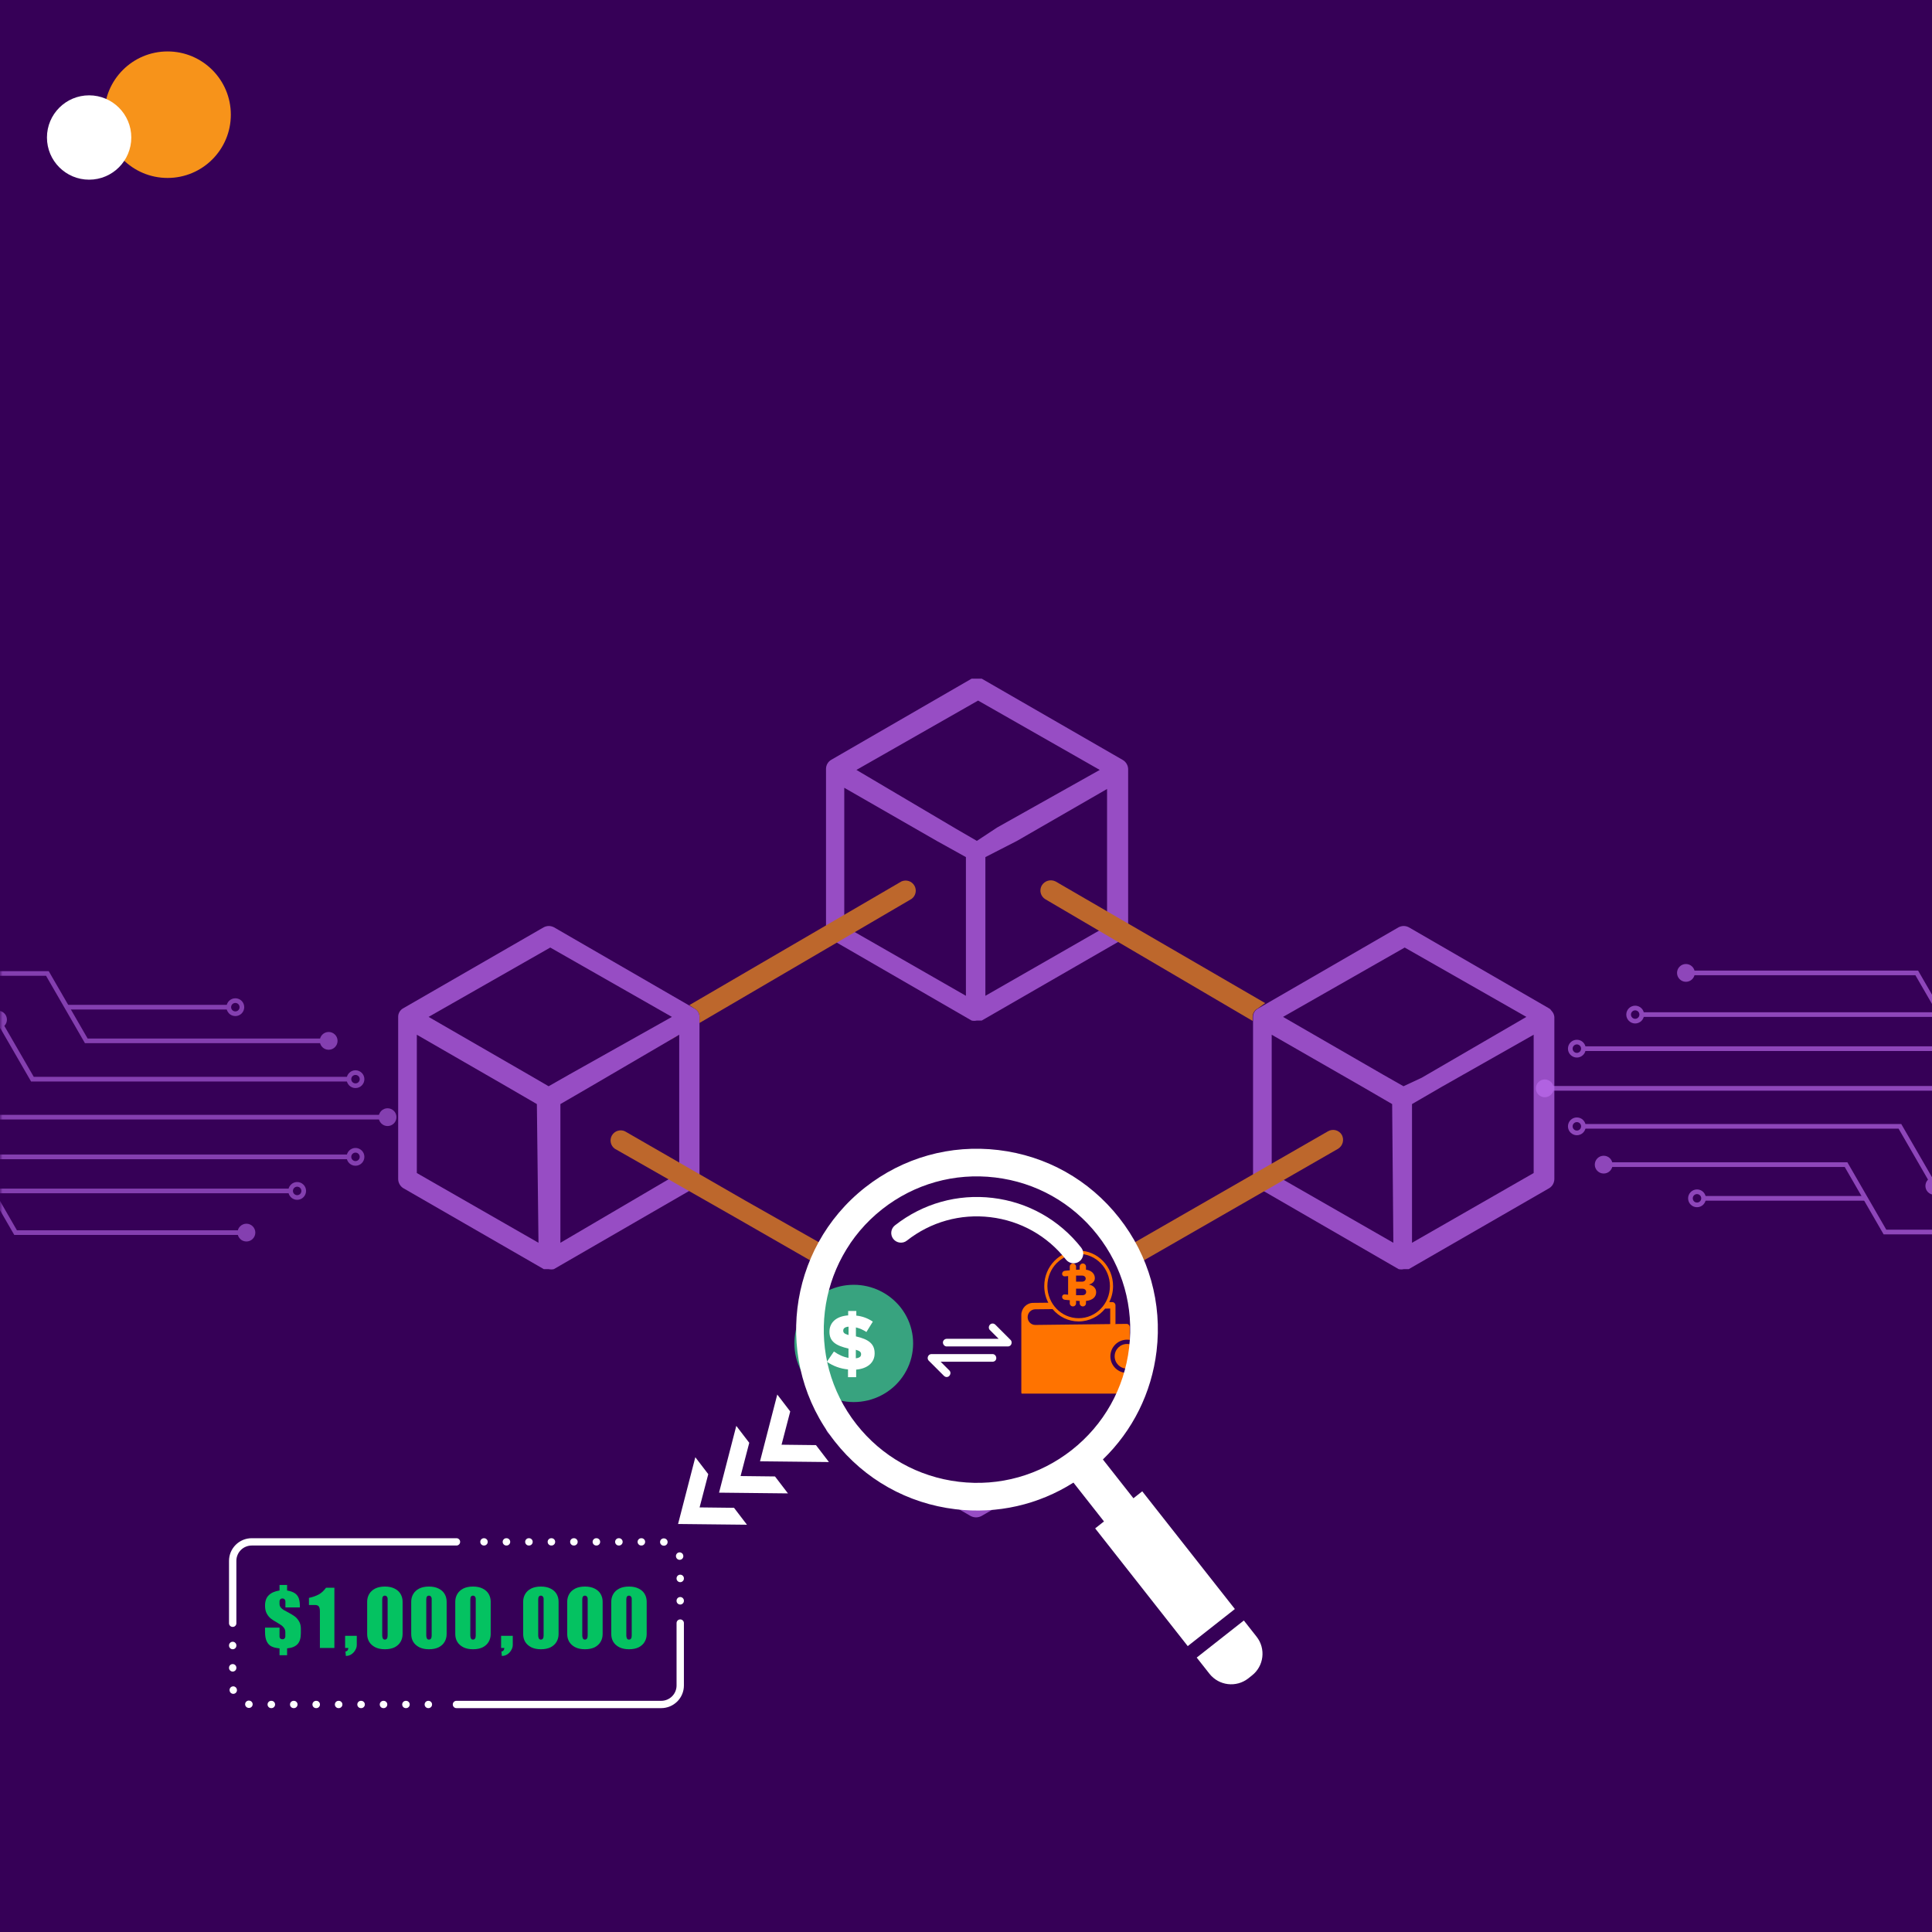 <svg xmlns="http://www.w3.org/2000/svg" xmlns:xlink="http://www.w3.org/1999/xlink" width="500" zoomAndPan="magnify" viewBox="0 0 375 375" height="500" preserveAspectRatio="xMidYMid meet" version="1.0"><defs><filter x="0%" y="0%" width="100%" height="100%" id="f2af1bc366"><feColorMatrix values="0 0 0 0 1 0 0 0 0 1 0 0 0 0 1 0 0 0 1 0" color-interpolation-filters="sRGB"/></filter><g/><mask id="4054b1855b"><g filter="url(#f2af1bc366)"><rect x="-37.5" width="450" fill="#000000" y="-37.5" height="450" fill-opacity="0.57"/></g></mask><clipPath id="c34d8cd0dc"><path d="M 0 13 L 74 13 L 74 30 L 0 30 Z M 0 13 " clip-rule="nonzero"/></clipPath><clipPath id="a521d7f7c1"><path d="M 0 0.398 L 63 0.398 L 63 15 L 0 15 Z M 0 0.398 " clip-rule="nonzero"/></clipPath><clipPath id="53e77d80d1"><path d="M 0 23 L 68 23 L 68 37 L 0 37 Z M 0 23 " clip-rule="nonzero"/></clipPath><clipPath id="5ef06e97e1"><path d="M 0 42 L 57 42 L 57 53.68 L 0 53.68 Z M 0 42 " clip-rule="nonzero"/></clipPath><clipPath id="b9fcbcf52e"><path d="M 0 10 L 68 10 L 68 22 L 0 22 Z M 0 10 " clip-rule="nonzero"/></clipPath><clipPath id="0bae399157"><path d="M 0 42 L 47 42 L 47 52 L 0 52 Z M 0 42 " clip-rule="nonzero"/></clipPath><clipPath id="e49f85e16a"><path d="M 0 8 L 1 8 L 1 12 L 0 12 Z M 0 8 " clip-rule="nonzero"/></clipPath><clipPath id="ea493ea236"><path d="M 0 8 L 2 8 L 2 12 L 0 12 Z M 0 8 " clip-rule="nonzero"/></clipPath><clipPath id="a5c1388792"><path d="M 73 27 L 76.953 27 L 76.953 31 L 73 31 Z M 73 27 " clip-rule="nonzero"/></clipPath><clipPath id="9d20674656"><rect x="0" width="78" y="0" height="54"/></clipPath><mask id="ddced40eb3"><g filter="url(#f2af1bc366)"><rect x="-37.5" width="450" fill="#000000" y="-37.5" height="450" fill-opacity="0.64"/></g></mask><clipPath id="3f8274f664"><path d="M 3 24 L 77 24 L 77 41 L 3 41 Z M 3 24 " clip-rule="nonzero"/></clipPath><clipPath id="418bccca2f"><path d="M 14 39 L 77 39 L 77 53.762 L 14 53.762 Z M 14 39 " clip-rule="nonzero"/></clipPath><clipPath id="7a57198e6c"><path d="M 9 17 L 77 17 L 77 32 L 9 32 Z M 9 17 " clip-rule="nonzero"/></clipPath><clipPath id="46b9480cd3"><path d="M 20 0.48 L 77 0.48 L 77 12 L 20 12 Z M 20 0.48 " clip-rule="nonzero"/></clipPath><clipPath id="af09547d59"><path d="M 9 32 L 77 32 L 77 44 L 9 44 Z M 9 32 " clip-rule="nonzero"/></clipPath><clipPath id="7eeb1d2193"><path d="M 30 2 L 77 2 L 77 12 L 30 12 Z M 30 2 " clip-rule="nonzero"/></clipPath><clipPath id="e430764512"><path d="M 76 42 L 77 42 L 77 46 L 76 46 Z M 76 42 " clip-rule="nonzero"/></clipPath><clipPath id="45878485b0"><path d="M 75 42 L 77 42 L 77 46 L 75 46 Z M 75 42 " clip-rule="nonzero"/></clipPath><clipPath id="aa5f4f76dd"><path d="M 0.113 23 L 4 23 L 4 27 L 0.113 27 Z M 0.113 23 " clip-rule="nonzero"/></clipPath><clipPath id="f6ee8f7e52"><rect x="0" width="77" y="0" height="54"/></clipPath><mask id="dc635aac96"><g filter="url(#f2af1bc366)"><rect x="-37.5" width="450" fill="#000000" y="-37.5" height="450" fill-opacity="0.7"/></g></mask><clipPath id="4c018b3495"><path d="M 91 8.73 L 150 8.73 L 150 76 L 91 76 Z M 91 8.73 " clip-rule="nonzero"/></clipPath><clipPath id="bffd8d1814"><path d="M 174 56 L 232.953 56 L 232.953 124 L 174 124 Z M 174 56 " clip-rule="nonzero"/></clipPath><clipPath id="79e2b45731"><path d="M 91 104 L 150 104 L 150 171.48 L 91 171.48 Z M 91 104 " clip-rule="nonzero"/></clipPath><clipPath id="f4c1386a60"><rect x="0" width="237" y="0" height="175"/></clipPath><clipPath id="b92acbfacb"><path d="M 159.703 227.875 L 221.203 227.875 L 221.203 289.375 L 159.703 289.375 Z M 159.703 227.875 " clip-rule="nonzero"/></clipPath><clipPath id="0964f5e91b"><path d="M 198.238 242.746 L 221.488 242.746 L 221.488 270.496 L 198.238 270.496 Z M 198.238 242.746 " clip-rule="nonzero"/></clipPath><clipPath id="ddadfdb321"><path d="M 154.184 249.156 L 178 249.156 L 178 273 L 154.184 273 Z M 154.184 249.156 " clip-rule="nonzero"/></clipPath><clipPath id="59b662d67c"><path d="M 154 222 L 240 222 L 240 320 L 154 320 Z M 154 222 " clip-rule="nonzero"/></clipPath><clipPath id="d407c5e7bb"><path d="M 155.613 218.566 L 256.148 230.586 L 244.484 328.141 L 143.949 316.121 Z M 155.613 218.566 " clip-rule="nonzero"/></clipPath><clipPath id="fc003f835e"><path d="M 256.508 230.629 L 155.973 218.609 L 144.312 316.164 L 244.848 328.184 Z M 256.508 230.629 " clip-rule="nonzero"/></clipPath><clipPath id="6b1b26fd5f"><path d="M 172 232 L 211 232 L 211 246 L 172 246 Z M 172 232 " clip-rule="nonzero"/></clipPath><clipPath id="2e6ed90a26"><path d="M 155.613 218.566 L 256.148 230.586 L 244.484 328.141 L 143.949 316.121 Z M 155.613 218.566 " clip-rule="nonzero"/></clipPath><clipPath id="8d12f89a79"><path d="M 256.508 230.629 L 155.973 218.609 L 144.312 316.164 L 244.848 328.184 Z M 256.508 230.629 " clip-rule="nonzero"/></clipPath><clipPath id="d7a2e502fb"><path d="M 232 314 L 246 314 L 246 327 L 232 327 Z M 232 314 " clip-rule="nonzero"/></clipPath><clipPath id="028584fe5e"><path d="M 155.613 218.566 L 256.148 230.586 L 244.484 328.141 L 143.949 316.121 Z M 155.613 218.566 " clip-rule="nonzero"/></clipPath><clipPath id="71512838da"><path d="M 256.508 230.629 L 155.973 218.609 L 144.312 316.164 L 244.848 328.184 Z M 256.508 230.629 " clip-rule="nonzero"/></clipPath><clipPath id="10cb42dcf8"><path d="M 180 256.809 L 196.414 256.809 L 196.414 267.309 L 180 267.309 Z M 180 256.809 " clip-rule="nonzero"/></clipPath><clipPath id="b060039a2d"><path d="M 131 270 L 161 270 L 161 296 L 131 296 Z M 131 270 " clip-rule="nonzero"/></clipPath><clipPath id="459aed2442"><path d="M 160.969 283.723 L 136.547 302.406 L 126.52 289.305 L 150.941 270.621 Z M 160.969 283.723 " clip-rule="nonzero"/></clipPath><clipPath id="91b0bfaec4"><path d="M 160.969 283.723 L 136.547 302.406 L 126.52 289.305 L 150.941 270.621 Z M 160.969 283.723 " clip-rule="nonzero"/></clipPath><clipPath id="a8ab8e03b3"><path d="M 160.969 283.723 L 136.547 302.406 L 126.52 289.305 L 150.941 270.621 Z M 160.969 283.723 " clip-rule="nonzero"/></clipPath><clipPath id="8189b02f2f"><path d="M 82 330 L 84 330 L 84 331.547 L 82 331.547 Z M 82 330 " clip-rule="nonzero"/></clipPath><clipPath id="6524abf174"><path d="M 44.355 318 L 46 318 L 46 321 L 44.355 321 Z M 44.355 318 " clip-rule="nonzero"/></clipPath><clipPath id="0840a9b8ad"><path d="M 51 330 L 54 330 L 54 331.547 L 51 331.547 Z M 51 330 " clip-rule="nonzero"/></clipPath><clipPath id="1615e290b0"><path d="M 56 330 L 58 330 L 58 331.547 L 56 331.547 Z M 56 330 " clip-rule="nonzero"/></clipPath><clipPath id="f89b27f36b"><path d="M 47 330 L 50 330 L 50 331.547 L 47 331.547 Z M 47 330 " clip-rule="nonzero"/></clipPath><clipPath id="d12180503a"><path d="M 44.355 322 L 46 322 L 46 325 L 44.355 325 Z M 44.355 322 " clip-rule="nonzero"/></clipPath><clipPath id="d9548a6a2b"><path d="M 44.355 327 L 46 327 L 46 329 L 44.355 329 Z M 44.355 327 " clip-rule="nonzero"/></clipPath><clipPath id="4f68243b47"><path d="M 65 330 L 67 330 L 67 331.547 L 65 331.547 Z M 65 330 " clip-rule="nonzero"/></clipPath><clipPath id="852d19ce80"><path d="M 73 330 L 76 330 L 76 331.547 L 73 331.547 Z M 73 330 " clip-rule="nonzero"/></clipPath><clipPath id="6c1d158db6"><path d="M 78 330 L 80 330 L 80 331.547 L 78 331.547 Z M 78 330 " clip-rule="nonzero"/></clipPath><clipPath id="0fb57b9127"><path d="M 60 330 L 63 330 L 63 331.547 L 60 331.547 Z M 60 330 " clip-rule="nonzero"/></clipPath><clipPath id="4731b3de1c"><path d="M 69 330 L 71 330 L 71 331.547 L 69 331.547 Z M 69 330 " clip-rule="nonzero"/></clipPath><clipPath id="6c80345c68"><path d="M 93 298.547 L 95 298.547 L 95 300 L 93 300 Z M 93 298.547 " clip-rule="nonzero"/></clipPath><clipPath id="a9760325ec"><path d="M 106 298.547 L 108 298.547 L 108 300 L 106 300 Z M 106 298.547 " clip-rule="nonzero"/></clipPath><clipPath id="cb9c8143ff"><path d="M 110 298.547 L 113 298.547 L 113 300 L 110 300 Z M 110 298.547 " clip-rule="nonzero"/></clipPath><clipPath id="c531ffa77a"><path d="M 119 298.547 L 121 298.547 L 121 300 L 119 300 Z M 119 298.547 " clip-rule="nonzero"/></clipPath><clipPath id="d19e96ead4"><path d="M 131 301 L 132.855 301 L 132.855 303 L 131 303 Z M 131 301 " clip-rule="nonzero"/></clipPath><clipPath id="32f6674783"><path d="M 128 298.547 L 130 298.547 L 130 301 L 128 301 Z M 128 298.547 " clip-rule="nonzero"/></clipPath><clipPath id="225c5a4a23"><path d="M 123 298.547 L 126 298.547 L 126 300 L 123 300 Z M 123 298.547 " clip-rule="nonzero"/></clipPath><clipPath id="8cee951c8c"><path d="M 115 298.547 L 117 298.547 L 117 300 L 115 300 Z M 115 298.547 " clip-rule="nonzero"/></clipPath><clipPath id="d8642e4a4e"><path d="M 131 305 L 132.855 305 L 132.855 308 L 131 308 Z M 131 305 " clip-rule="nonzero"/></clipPath><clipPath id="822e0c8252"><path d="M 131 309 L 132.855 309 L 132.855 312 L 131 312 Z M 131 309 " clip-rule="nonzero"/></clipPath><clipPath id="3d7934c930"><path d="M 101 298.547 L 104 298.547 L 104 300 L 101 300 Z M 101 298.547 " clip-rule="nonzero"/></clipPath><clipPath id="dd8b19cd7d"><path d="M 97 298.547 L 100 298.547 L 100 300 L 97 300 Z M 97 298.547 " clip-rule="nonzero"/></clipPath><clipPath id="1db0ea26fb"><path d="M 87 314 L 132.855 314 L 132.855 331.547 L 87 331.547 Z M 87 314 " clip-rule="nonzero"/></clipPath><clipPath id="d25eff29d8"><path d="M 44.355 298.547 L 90 298.547 L 90 316 L 44.355 316 Z M 44.355 298.547 " clip-rule="nonzero"/></clipPath><clipPath id="d04e3f2db6"><path d="M 20.25 9.984 L 44.805 9.984 L 44.805 34.539 L 20.25 34.539 Z M 20.25 9.984 " clip-rule="nonzero"/></clipPath><clipPath id="9739940767"><path d="M 32.527 9.984 C 25.746 9.984 20.25 15.48 20.25 22.262 C 20.25 29.043 25.746 34.539 32.527 34.539 C 39.309 34.539 44.805 29.043 44.805 22.262 C 44.805 15.48 39.309 9.984 32.527 9.984 Z M 32.527 9.984 " clip-rule="nonzero"/></clipPath><clipPath id="2f138d6b62"><path d="M 9.113 18.504 L 25.484 18.504 L 25.484 34.875 L 9.113 34.875 Z M 9.113 18.504 " clip-rule="nonzero"/></clipPath><clipPath id="3fc1a9f692"><path d="M 17.297 18.504 C 12.777 18.504 9.113 22.168 9.113 26.688 C 9.113 31.211 12.777 34.875 17.297 34.875 C 21.816 34.875 25.484 31.211 25.484 26.688 C 25.484 22.168 21.816 18.504 17.297 18.504 Z M 17.297 18.504 " clip-rule="nonzero"/></clipPath></defs><rect x="-37.5" width="450" fill="#ffffff" y="-37.5" height="450" fill-opacity="1"/><rect x="-37.5" width="450" fill="#360057" y="-37.5" height="450" fill-opacity="1"/><g mask="url(#4054b1855b)"><g transform="matrix(1, 0, 0, 1, 0, 188)"><g clip-path="url(#9d20674656)"><g clip-path="url(#c34d8cd0dc)"><path fill="#c06ef2" d="M -70.047 13.723 L -13.637 13.723 L -13.504 13.949 L -5.168 28.387 L 73.953 28.387 L 73.953 29.293 L -5.688 29.293 L -5.82 29.066 L -14.156 14.629 L -70.047 14.629 Z M -70.047 13.723 " fill-opacity="1" fill-rule="nonzero"/></g><g clip-path="url(#a521d7f7c1)"><path fill="#c06ef2" d="M -61.215 7.387 L -12.344 7.387 L -8.5 0.727 L -8.367 0.5 L 9.457 0.5 L 9.59 0.727 L 17.012 13.578 L 62.52 13.578 L 62.52 14.484 L 16.488 14.484 L 16.359 14.258 L 8.938 1.402 L -7.848 1.402 L -11.691 8.062 L -11.824 8.293 L -61.215 8.293 Z M -61.215 7.387 " fill-opacity="1" fill-rule="nonzero"/></g><g clip-path="url(#53e77d80d1)"><path fill="#c06ef2" d="M -62.914 23.008 L -19.41 23.008 L -19.277 23.234 L -11.855 36.094 L 67.727 36.094 L 67.727 36.996 L -12.375 36.996 L -12.504 36.77 L -19.93 23.914 L -62.914 23.914 Z M -62.914 23.008 " fill-opacity="1" fill-rule="nonzero"/></g><g clip-path="url(#5ef06e97e1)"><path fill="#c06ef2" d="M -61.555 52.555 L -20.582 52.555 L -13.719 42.895 L -13.586 42.707 L 56.406 42.707 L 56.406 43.613 L -13.121 43.613 L -19.98 53.27 L -20.117 53.461 L -61.555 53.461 Z M -61.555 52.555 " fill-opacity="1" fill-rule="nonzero"/></g><g clip-path="url(#b9fcbcf52e)"><path fill="#c06ef2" d="M 0.645 10.781 L 6.555 21.012 L 67.727 21.012 L 67.727 21.918 L 6.031 21.918 L 5.902 21.691 L -0.137 11.234 Z M 0.645 10.781 " fill-opacity="1" fill-rule="nonzero"/></g><g clip-path="url(#0bae399157)"><path fill="#c06ef2" d="M -1.254 42.934 L 3.285 50.797 L 46.559 50.797 L 46.559 51.699 L 2.77 51.699 L 2.637 51.473 L -2.035 43.383 Z M -1.254 42.934 " fill-opacity="1" fill-rule="nonzero"/></g><path fill="#c06ef2" d="M 12.977 7.039 L 44.406 7.039 L 44.406 7.945 L 12.977 7.945 Z M 12.977 7.039 " fill-opacity="1" fill-rule="nonzero"/><g clip-path="url(#e49f85e16a)"><path fill="#c06ef2" d="M -0.383 11.176 C 0.32 11.176 0.891 10.605 0.891 9.906 C 0.891 9.203 0.32 8.633 -0.383 8.633 C -1.082 8.633 -1.656 9.203 -1.656 9.906 C -1.656 10.605 -1.082 11.176 -0.383 11.176 Z M -0.383 11.176 " fill-opacity="1" fill-rule="evenodd"/></g><g clip-path="url(#ea493ea236)"><path fill="#c06ef2" d="M -0.383 10.727 C -0.156 10.727 0.051 10.633 0.199 10.488 L 0.203 10.484 C 0.348 10.336 0.441 10.133 0.441 9.906 C 0.441 9.68 0.348 9.473 0.199 9.324 C 0.051 9.176 -0.152 9.082 -0.383 9.082 C -0.609 9.082 -0.812 9.176 -0.965 9.324 C -1.109 9.473 -1.203 9.676 -1.203 9.906 C -1.203 10.133 -1.109 10.336 -0.965 10.484 L -0.961 10.484 C -0.812 10.633 -0.609 10.727 -0.383 10.727 Z M 0.84 11.125 L 0.836 11.125 C 0.523 11.438 0.094 11.633 -0.383 11.633 C -0.859 11.633 -1.289 11.438 -1.602 11.125 C -1.914 10.812 -2.109 10.379 -2.109 9.906 C -2.109 9.43 -1.914 8.996 -1.602 8.684 C -1.289 8.371 -0.859 8.18 -0.383 8.18 C 0.094 8.18 0.523 8.371 0.836 8.684 L 0.84 8.684 C 1.152 8.996 1.344 9.426 1.344 9.906 C 1.344 10.379 1.152 10.809 0.84 11.125 Z M 0.84 11.125 " fill-opacity="1" fill-rule="nonzero"/></g><path fill="#c06ef2" d="M 45.68 8.312 C 45.906 8.312 46.113 8.223 46.262 8.074 C 46.41 7.926 46.5 7.719 46.5 7.492 C 46.5 7.266 46.41 7.059 46.262 6.91 C 46.113 6.762 45.906 6.672 45.68 6.672 C 45.453 6.672 45.246 6.762 45.098 6.91 C 44.949 7.059 44.859 7.266 44.859 7.492 C 44.859 7.719 44.949 7.926 45.098 8.074 L 45.102 8.074 C 45.25 8.223 45.453 8.312 45.68 8.312 Z M 46.902 8.711 L 46.898 8.715 C 46.586 9.027 46.156 9.219 45.68 9.219 C 45.203 9.219 44.77 9.023 44.457 8.715 L 44.461 8.711 C 44.148 8.398 43.953 7.969 43.953 7.492 C 43.953 7.016 44.148 6.586 44.457 6.273 L 44.461 6.27 C 44.773 5.957 45.203 5.766 45.68 5.766 C 46.156 5.766 46.586 5.957 46.902 6.27 C 47.215 6.582 47.406 7.016 47.406 7.492 C 47.406 7.965 47.215 8.398 46.902 8.711 Z M 46.902 8.711 " fill-opacity="1" fill-rule="nonzero"/><path fill="#c06ef2" d="M 63.793 15.305 C 64.496 15.305 65.066 14.73 65.066 14.031 C 65.066 13.328 64.496 12.758 63.793 12.758 C 63.094 12.758 62.52 13.328 62.52 14.031 C 62.52 14.73 63.094 15.305 63.793 15.305 Z M 63.793 15.305 " fill-opacity="1" fill-rule="evenodd"/><path fill="#c06ef2" d="M 63.793 14.852 C 64.02 14.852 64.227 14.762 64.375 14.613 L 64.375 14.609 C 64.523 14.465 64.613 14.258 64.613 14.031 C 64.613 13.805 64.523 13.598 64.375 13.449 C 64.227 13.301 64.02 13.211 63.793 13.211 C 63.566 13.211 63.359 13.301 63.211 13.449 C 63.062 13.598 62.973 13.805 62.973 14.031 C 62.973 14.258 63.062 14.465 63.211 14.609 L 63.215 14.609 C 63.359 14.762 63.566 14.852 63.793 14.852 Z M 65.016 15.25 L 65.012 15.25 L 65.012 15.254 C 64.699 15.566 64.27 15.758 63.793 15.758 C 63.316 15.758 62.883 15.566 62.57 15.254 L 62.574 15.25 C 62.262 14.938 62.066 14.508 62.066 14.031 C 62.066 13.555 62.262 13.125 62.57 12.812 L 62.574 12.809 C 62.887 12.5 63.316 12.305 63.793 12.305 C 64.27 12.305 64.699 12.5 65.012 12.812 L 65.016 12.809 C 65.328 13.121 65.52 13.555 65.52 14.031 C 65.52 14.504 65.328 14.938 65.016 15.25 Z M 65.016 15.25 " fill-opacity="1" fill-rule="nonzero"/><path fill="#c06ef2" d="M 69 22.285 C 69.227 22.285 69.434 22.195 69.582 22.047 C 69.73 21.898 69.82 21.691 69.82 21.465 C 69.82 21.238 69.73 21.031 69.582 20.887 L 69.582 20.883 C 69.434 20.738 69.23 20.645 69 20.645 C 68.773 20.645 68.566 20.738 68.418 20.883 C 68.273 21.031 68.18 21.238 68.18 21.465 C 68.18 21.691 68.273 21.898 68.418 22.047 L 68.422 22.047 C 68.566 22.195 68.773 22.285 69 22.285 Z M 70.223 22.684 L 70.219 22.684 L 70.219 22.688 C 69.906 23 69.477 23.191 69 23.191 C 68.523 23.191 68.094 23 67.781 22.688 L 67.781 22.684 C 67.469 22.371 67.273 21.941 67.273 21.465 C 67.273 20.992 67.469 20.559 67.781 20.246 C 68.094 19.934 68.523 19.738 69 19.738 C 69.477 19.738 69.906 19.934 70.219 20.246 L 70.223 20.246 C 70.535 20.559 70.727 20.988 70.727 21.465 C 70.727 21.941 70.535 22.371 70.223 22.684 Z M 70.223 22.684 " fill-opacity="1" fill-rule="nonzero"/><g clip-path="url(#a5c1388792)"><path fill="#c06ef2" d="M 75.227 30.113 C 75.93 30.113 76.5 29.543 76.5 28.84 C 76.5 28.141 75.93 27.566 75.227 27.566 C 74.523 27.566 73.953 28.141 73.953 28.84 C 73.953 29.543 74.527 30.113 75.227 30.113 Z M 75.227 30.113 " fill-opacity="1" fill-rule="evenodd"/><path fill="#c06ef2" d="M 75.227 29.66 C 75.453 29.66 75.66 29.57 75.809 29.422 C 75.957 29.273 76.047 29.066 76.047 28.84 C 76.047 28.613 75.957 28.41 75.809 28.262 L 75.809 28.258 C 75.66 28.109 75.453 28.02 75.227 28.02 C 75 28.02 74.793 28.109 74.645 28.258 C 74.496 28.406 74.406 28.613 74.406 28.84 C 74.406 29.066 74.496 29.273 74.645 29.422 L 74.648 29.422 C 74.793 29.57 75 29.66 75.227 29.66 Z M 76.449 30.059 L 76.445 30.059 C 76.133 30.371 75.703 30.566 75.227 30.566 C 74.75 30.566 74.32 30.371 74.008 30.059 C 73.695 29.746 73.5 29.316 73.5 28.84 C 73.5 28.363 73.695 27.934 74.008 27.621 L 74.008 27.617 C 74.32 27.305 74.75 27.113 75.227 27.113 C 75.703 27.113 76.133 27.309 76.445 27.621 L 76.449 27.617 C 76.762 27.93 76.953 28.363 76.953 28.84 C 76.953 29.316 76.762 29.746 76.449 30.059 Z M 76.449 30.059 " fill-opacity="1" fill-rule="nonzero"/></g><path fill="#c06ef2" d="M 69 37.367 C 69.227 37.367 69.434 37.273 69.582 37.125 C 69.73 36.977 69.82 36.773 69.82 36.543 C 69.82 36.32 69.73 36.113 69.582 35.965 L 69.582 35.961 C 69.434 35.816 69.23 35.723 69 35.723 C 68.773 35.723 68.566 35.816 68.418 35.965 C 68.273 36.113 68.18 36.316 68.18 36.543 C 68.18 36.773 68.273 36.977 68.418 37.125 L 68.422 37.125 C 68.566 37.273 68.773 37.367 69 37.367 Z M 70.223 37.766 L 70.219 37.766 C 69.906 38.078 69.477 38.27 69 38.27 C 68.523 38.27 68.094 38.078 67.781 37.766 C 67.469 37.453 67.273 37.02 67.273 36.543 C 67.273 36.07 67.469 35.637 67.781 35.324 C 68.094 35.012 68.523 34.816 69 34.816 C 69.477 34.816 69.906 35.012 70.219 35.324 L 70.223 35.324 C 70.535 35.637 70.727 36.066 70.727 36.543 C 70.727 37.02 70.535 37.449 70.223 37.766 Z M 70.223 37.766 " fill-opacity="1" fill-rule="nonzero"/><path fill="#c06ef2" d="M 57.68 43.98 C 57.906 43.98 58.113 43.887 58.262 43.738 C 58.41 43.59 58.5 43.387 58.5 43.156 C 58.5 42.934 58.41 42.727 58.262 42.578 L 58.262 42.574 C 58.113 42.43 57.906 42.336 57.68 42.336 C 57.453 42.336 57.246 42.43 57.098 42.578 C 56.953 42.727 56.859 42.93 56.859 43.156 C 56.859 43.387 56.949 43.59 57.098 43.738 C 57.25 43.887 57.453 43.98 57.68 43.98 Z M 58.902 44.379 L 58.898 44.379 C 58.586 44.691 58.156 44.883 57.68 44.883 C 57.203 44.883 56.773 44.691 56.461 44.379 C 56.148 44.066 55.953 43.633 55.953 43.156 C 55.953 42.684 56.148 42.25 56.461 41.938 C 56.773 41.625 57.207 41.43 57.68 41.43 C 58.156 41.43 58.586 41.625 58.898 41.938 L 58.902 41.938 C 59.215 42.25 59.406 42.68 59.406 43.156 C 59.406 43.633 59.211 44.062 58.902 44.379 Z M 58.902 44.379 " fill-opacity="1" fill-rule="nonzero"/><path fill="#c06ef2" d="M 47.832 52.523 C 48.531 52.523 49.105 51.949 49.105 51.246 C 49.105 50.547 48.531 49.973 47.832 49.973 C 47.129 49.973 46.559 50.547 46.559 51.246 C 46.559 51.949 47.129 52.523 47.832 52.523 Z M 47.832 52.523 " fill-opacity="1" fill-rule="evenodd"/><path fill="#c06ef2" d="M 47.832 52.066 C 48.059 52.066 48.262 51.977 48.41 51.828 L 48.414 51.828 C 48.559 51.68 48.652 51.477 48.652 51.246 C 48.652 51.02 48.559 50.816 48.41 50.668 L 48.41 50.664 C 48.262 50.516 48.059 50.426 47.832 50.426 C 47.605 50.426 47.398 50.52 47.25 50.668 C 47.102 50.816 47.012 51.02 47.012 51.246 C 47.012 51.477 47.102 51.68 47.25 51.828 C 47.398 51.977 47.605 52.066 47.832 52.066 Z M 49.051 52.465 L 49.051 52.469 C 48.738 52.781 48.305 52.973 47.832 52.973 C 47.355 52.973 46.922 52.781 46.609 52.469 L 46.613 52.469 C 46.297 52.152 46.105 51.723 46.105 51.246 C 46.105 50.773 46.297 50.34 46.609 50.027 L 46.613 50.027 C 46.926 49.715 47.355 49.52 47.832 49.52 C 48.305 49.52 48.738 49.715 49.051 50.027 C 49.363 50.34 49.559 50.77 49.559 51.246 C 49.559 51.723 49.363 52.152 49.051 52.465 Z M 49.051 52.465 " fill-opacity="1" fill-rule="nonzero"/></g></g></g><g mask="url(#ddced40eb3)"><g transform="matrix(1, 0, 0, 1, 298, 186)"><g clip-path="url(#f6ee8f7e52)"><g clip-path="url(#3f8274f664)"><path fill="#c06ef2" d="M 147.113 40.367 L 90.703 40.367 L 90.57 40.137 L 82.234 25.699 L 3.113 25.699 L 3.113 24.793 L 82.758 24.793 L 82.887 25.02 L 91.223 39.457 L 147.113 39.457 Z M 147.113 40.367 " fill-opacity="1" fill-rule="nonzero"/></g><g clip-path="url(#418bccca2f)"><path fill="#c06ef2" d="M 138.281 46.703 L 89.41 46.703 L 85.566 53.359 L 85.438 53.586 L 67.609 53.586 L 67.477 53.359 L 60.059 40.508 L 14.547 40.508 L 14.547 39.602 L 60.578 39.602 L 60.707 39.828 L 68.129 52.684 L 84.914 52.684 L 88.762 46.023 L 88.891 45.797 L 138.281 45.797 Z M 138.281 46.703 " fill-opacity="1" fill-rule="nonzero"/></g><g clip-path="url(#7a57198e6c)"><path fill="#c06ef2" d="M 139.98 31.078 L 96.477 31.078 L 96.344 30.852 L 88.922 17.996 L 9.34 17.996 L 9.34 17.09 L 89.441 17.09 L 89.574 17.316 L 96.996 30.172 L 139.98 30.172 Z M 139.98 31.078 " fill-opacity="1" fill-rule="nonzero"/></g><g clip-path="url(#46b9480cd3)"><path fill="#c06ef2" d="M 138.621 1.531 L 97.648 1.531 L 90.785 11.191 L 90.652 11.379 L 20.66 11.379 L 20.66 10.477 L 90.188 10.477 L 97.047 0.816 L 97.184 0.625 L 138.621 0.625 Z M 138.621 1.531 " fill-opacity="1" fill-rule="nonzero"/></g><g clip-path="url(#af09547d59)"><path fill="#c06ef2" d="M 76.422 43.305 L 70.516 33.074 L 9.34 33.074 L 9.34 32.168 L 71.035 32.168 L 71.164 32.395 L 77.203 42.852 Z M 76.422 43.305 " fill-opacity="1" fill-rule="nonzero"/></g><g clip-path="url(#7eeb1d2193)"><path fill="#c06ef2" d="M 78.32 11.152 L 73.781 3.293 L 30.508 3.293 L 30.508 2.387 L 74.297 2.387 L 74.43 2.613 L 79.102 10.703 Z M 78.32 11.152 " fill-opacity="1" fill-rule="nonzero"/></g><path fill="#c06ef2" d="M 64.094 47.047 L 32.66 47.047 L 32.66 46.141 L 64.094 46.141 Z M 64.094 47.047 " fill-opacity="1" fill-rule="nonzero"/><g clip-path="url(#e430764512)"><path fill="#c06ef2" d="M 77.449 42.91 C 76.746 42.91 76.176 43.48 76.176 44.18 C 76.176 44.883 76.746 45.457 77.449 45.457 C 78.148 45.457 78.723 44.883 78.723 44.18 C 78.723 43.48 78.148 42.91 77.449 42.91 Z M 77.449 42.91 " fill-opacity="1" fill-rule="evenodd"/></g><g clip-path="url(#45878485b0)"><path fill="#c06ef2" d="M 77.449 43.359 C 77.223 43.359 77.016 43.453 76.867 43.598 L 76.867 43.602 C 76.719 43.75 76.629 43.953 76.629 44.184 C 76.629 44.41 76.719 44.613 76.867 44.762 L 76.867 44.766 C 77.016 44.91 77.223 45.004 77.449 45.004 C 77.676 45.004 77.883 44.91 78.031 44.766 C 78.18 44.613 78.27 44.41 78.27 44.184 C 78.27 43.957 78.18 43.75 78.031 43.602 L 78.027 43.602 C 77.883 43.453 77.676 43.359 77.449 43.359 Z M 76.227 42.961 L 76.23 42.961 C 76.543 42.648 76.973 42.453 77.449 42.453 C 77.926 42.453 78.359 42.648 78.672 42.961 L 78.668 42.961 C 78.98 43.273 79.176 43.707 79.176 44.18 C 79.176 44.656 78.984 45.09 78.672 45.402 L 78.668 45.402 C 78.355 45.715 77.926 45.906 77.449 45.906 C 76.973 45.906 76.543 45.715 76.23 45.402 L 76.227 45.402 C 75.914 45.09 75.723 44.66 75.723 44.18 C 75.723 43.707 75.914 43.277 76.227 42.961 Z M 76.227 42.961 " fill-opacity="1" fill-rule="nonzero"/></g><path fill="#c06ef2" d="M 31.387 45.773 C 31.16 45.773 30.953 45.863 30.805 46.012 L 30.805 46.016 C 30.656 46.16 30.566 46.367 30.566 46.594 C 30.566 46.82 30.66 47.027 30.805 47.176 C 30.953 47.324 31.16 47.414 31.387 47.414 C 31.617 47.414 31.82 47.324 31.969 47.176 C 32.117 47.027 32.207 46.82 32.207 46.594 C 32.207 46.367 32.117 46.16 31.969 46.016 C 31.82 45.863 31.613 45.773 31.387 45.773 Z M 30.168 45.375 C 30.48 45.062 30.914 44.867 31.387 44.867 C 31.863 44.867 32.297 45.062 32.609 45.375 C 32.918 45.688 33.113 46.117 33.113 46.594 C 33.113 47.07 32.918 47.5 32.609 47.812 L 32.605 47.816 C 32.293 48.129 31.863 48.32 31.387 48.32 C 30.914 48.32 30.48 48.129 30.168 47.816 C 29.855 47.504 29.66 47.07 29.66 46.594 C 29.66 46.121 29.855 45.688 30.168 45.375 Z M 30.168 45.375 " fill-opacity="1" fill-rule="nonzero"/><path fill="#c06ef2" d="M 13.273 38.781 C 12.57 38.781 12 39.355 12 40.055 C 12 40.758 12.57 41.328 13.273 41.328 C 13.977 41.328 14.547 40.758 14.547 40.055 C 14.547 39.355 13.977 38.781 13.273 38.781 Z M 13.273 38.781 " fill-opacity="1" fill-rule="evenodd"/><path fill="#c06ef2" d="M 13.273 39.234 C 13.047 39.234 12.84 39.324 12.691 39.473 L 12.691 39.477 C 12.543 39.621 12.453 39.828 12.453 40.055 C 12.453 40.281 12.547 40.488 12.691 40.637 C 12.84 40.785 13.047 40.875 13.273 40.875 C 13.504 40.875 13.707 40.785 13.855 40.637 C 14.004 40.488 14.094 40.281 14.094 40.055 C 14.094 39.828 14.004 39.621 13.855 39.477 C 13.707 39.324 13.5 39.234 13.273 39.234 Z M 12.055 38.836 L 12.055 38.832 C 12.367 38.52 12.801 38.328 13.273 38.328 C 13.75 38.328 14.184 38.52 14.496 38.832 L 14.492 38.836 C 14.805 39.148 15 39.578 15 40.055 C 15 40.531 14.805 40.961 14.496 41.273 L 14.492 41.277 C 14.18 41.59 13.75 41.781 13.273 41.781 C 12.801 41.781 12.367 41.59 12.055 41.273 L 12.055 41.277 C 11.742 40.965 11.547 40.531 11.547 40.055 C 11.547 39.582 11.742 39.148 12.055 38.836 Z M 12.055 38.836 " fill-opacity="1" fill-rule="nonzero"/><path fill="#c06ef2" d="M 8.066 31.801 C 7.84 31.801 7.633 31.891 7.488 32.039 L 7.484 32.039 C 7.336 32.188 7.246 32.395 7.246 32.621 C 7.246 32.848 7.336 33.055 7.488 33.199 L 7.488 33.203 C 7.633 33.352 7.84 33.441 8.066 33.441 C 8.293 33.441 8.5 33.352 8.648 33.203 C 8.797 33.055 8.887 32.848 8.887 32.621 C 8.887 32.395 8.797 32.188 8.648 32.039 L 8.645 32.039 C 8.5 31.891 8.293 31.801 8.066 31.801 Z M 6.844 31.402 L 6.848 31.402 L 6.848 31.398 C 7.16 31.086 7.59 30.895 8.066 30.895 C 8.543 30.895 8.977 31.086 9.289 31.398 L 9.285 31.402 C 9.602 31.715 9.793 32.145 9.793 32.621 C 9.793 33.098 9.602 33.527 9.289 33.84 L 9.285 33.844 C 8.973 34.152 8.543 34.348 8.066 34.348 C 7.59 34.348 7.16 34.152 6.848 33.84 L 6.844 33.844 C 6.535 33.531 6.34 33.098 6.34 32.621 C 6.34 32.145 6.535 31.715 6.844 31.402 Z M 6.844 31.402 " fill-opacity="1" fill-rule="nonzero"/><g clip-path="url(#aa5f4f76dd)"><path fill="#c06ef2" d="M 1.84 23.973 C 1.137 23.973 0.566 24.543 0.566 25.246 C 0.566 25.949 1.137 26.52 1.84 26.52 C 2.543 26.52 3.113 25.949 3.113 25.246 C 3.113 24.543 2.543 23.973 1.84 23.973 Z M 1.84 23.973 " fill-opacity="1" fill-rule="evenodd"/><path fill="#c06ef2" d="M 1.84 24.426 C 1.613 24.426 1.406 24.516 1.262 24.664 L 1.258 24.664 C 1.109 24.812 1.02 25.02 1.02 25.246 C 1.02 25.473 1.109 25.676 1.262 25.828 C 1.41 25.977 1.613 26.066 1.84 26.066 C 2.066 26.066 2.273 25.977 2.422 25.828 C 2.57 25.68 2.66 25.473 2.66 25.246 C 2.66 25.02 2.57 24.812 2.422 24.664 C 2.273 24.52 2.066 24.426 1.84 24.426 Z M 0.617 24.027 L 0.621 24.027 C 0.934 23.715 1.363 23.52 1.84 23.52 C 2.316 23.52 2.75 23.715 3.062 24.027 L 3.059 24.027 C 3.375 24.34 3.566 24.773 3.566 25.246 C 3.566 25.723 3.375 26.152 3.062 26.465 L 3.059 26.469 C 2.746 26.781 2.316 26.973 1.84 26.973 C 1.367 26.973 0.934 26.777 0.621 26.469 L 0.617 26.469 C 0.309 26.156 0.113 25.727 0.113 25.246 C 0.113 24.773 0.305 24.34 0.617 24.027 Z M 0.617 24.027 " fill-opacity="1" fill-rule="nonzero"/></g><path fill="#c06ef2" d="M 8.066 16.719 C 7.84 16.719 7.633 16.812 7.488 16.961 L 7.484 16.961 C 7.336 17.109 7.246 17.312 7.246 17.543 C 7.246 17.77 7.336 17.973 7.488 18.121 L 7.488 18.125 C 7.633 18.27 7.84 18.363 8.066 18.363 C 8.293 18.363 8.5 18.27 8.648 18.125 C 8.797 17.973 8.887 17.77 8.887 17.543 C 8.887 17.312 8.797 17.109 8.648 16.961 L 8.645 16.961 C 8.5 16.812 8.293 16.719 8.066 16.719 Z M 6.844 16.32 L 6.848 16.32 C 7.16 16.008 7.59 15.816 8.066 15.816 C 8.543 15.816 8.977 16.008 9.289 16.32 L 9.285 16.32 C 9.602 16.633 9.793 17.066 9.793 17.543 C 9.793 18.016 9.602 18.449 9.289 18.762 L 9.285 18.762 C 8.973 19.074 8.543 19.27 8.066 19.27 C 7.59 19.27 7.16 19.074 6.848 18.762 L 6.844 18.762 C 6.535 18.449 6.34 18.02 6.34 17.543 C 6.34 17.066 6.535 16.637 6.844 16.32 Z M 6.844 16.32 " fill-opacity="1" fill-rule="nonzero"/><path fill="#c06ef2" d="M 19.387 10.105 C 19.16 10.105 18.953 10.199 18.809 10.348 L 18.805 10.348 C 18.656 10.496 18.566 10.699 18.566 10.93 C 18.566 11.152 18.656 11.359 18.809 11.508 L 18.809 11.512 C 18.953 11.656 19.16 11.75 19.387 11.75 C 19.613 11.75 19.82 11.656 19.969 11.508 C 20.117 11.359 20.207 11.156 20.207 10.93 C 20.207 10.699 20.117 10.496 19.969 10.348 C 19.82 10.199 19.613 10.105 19.387 10.105 Z M 18.164 9.707 L 18.168 9.707 C 18.48 9.395 18.914 9.203 19.387 9.203 C 19.863 9.203 20.297 9.395 20.609 9.707 C 20.922 10.02 21.113 10.453 21.113 10.93 C 21.113 11.402 20.922 11.836 20.609 12.148 L 20.605 12.148 C 20.293 12.461 19.863 12.656 19.387 12.656 C 18.91 12.656 18.48 12.461 18.168 12.148 L 18.164 12.148 C 17.855 11.836 17.66 11.406 17.66 10.93 C 17.66 10.453 17.855 10.023 18.164 9.707 Z M 18.164 9.707 " fill-opacity="1" fill-rule="nonzero"/><path fill="#c06ef2" d="M 29.238 1.566 C 28.535 1.566 27.965 2.137 27.965 2.84 C 27.965 3.539 28.535 4.113 29.238 4.113 C 29.938 4.113 30.508 3.539 30.508 2.84 C 30.508 2.137 29.938 1.566 29.238 1.566 Z M 29.238 1.566 " fill-opacity="1" fill-rule="evenodd"/><path fill="#c06ef2" d="M 29.238 2.02 C 29.008 2.02 28.805 2.109 28.656 2.258 C 28.508 2.406 28.414 2.609 28.414 2.84 C 28.414 3.066 28.508 3.27 28.656 3.418 L 28.656 3.422 C 28.805 3.57 29.008 3.66 29.238 3.66 C 29.465 3.66 29.672 3.566 29.816 3.418 C 29.965 3.273 30.059 3.066 30.059 2.84 C 30.059 2.609 29.965 2.406 29.82 2.258 L 29.816 2.258 C 29.668 2.109 29.465 2.02 29.238 2.02 Z M 28.016 1.621 L 28.016 1.617 L 28.02 1.617 C 28.332 1.305 28.762 1.113 29.238 1.113 C 29.711 1.113 30.145 1.305 30.457 1.617 C 30.77 1.934 30.965 2.363 30.965 2.84 C 30.965 3.316 30.77 3.746 30.457 4.059 C 30.145 4.371 29.711 4.566 29.238 4.566 C 28.762 4.566 28.328 4.371 28.016 4.059 C 27.703 3.746 27.512 3.316 27.512 2.84 C 27.512 2.363 27.703 1.934 28.016 1.621 Z M 28.016 1.621 " fill-opacity="1" fill-rule="nonzero"/></g></g></g><g mask="url(#dc635aac96)"><g transform="matrix(1, 0, 0, 1, 69, 123)"><g clip-path="url(#f4c1386a60)"><g clip-path="url(#4c018b3495)"><path fill="#c06ef2" d="M 121.555 8.73 C 120.898 8.402 120.242 8.402 119.586 8.73 L 92.352 24.473 C 92.043 24.652 91.797 24.895 91.613 25.203 C 91.43 25.512 91.336 25.848 91.328 26.203 L 91.328 57.691 C 91.324 58.043 91.414 58.367 91.602 58.668 C 91.785 58.965 92.035 59.191 92.352 59.344 L 119.586 75.086 C 119.93 75.16 120.27 75.16 120.609 75.086 L 121.555 75.086 L 148.867 59.344 C 149.16 59.215 149.402 59.027 149.598 58.773 C 149.793 58.523 149.918 58.242 149.973 57.926 L 149.973 26.441 C 149.992 26.035 149.902 25.652 149.703 25.301 C 149.504 24.945 149.227 24.668 148.867 24.473 Z M 118.484 70.285 L 94.871 56.746 L 94.871 29.906 L 112.816 40.215 L 118.484 43.363 Z M 120.609 40.215 L 116.676 37.934 L 97.234 26.441 L 120.848 12.98 L 144.461 26.441 L 124.547 37.617 Z M 145.879 56.746 L 122.262 70.285 L 122.262 43.363 L 128.402 40.215 L 145.879 30.141 Z M 145.879 56.746 " fill-opacity="1" fill-rule="nonzero"/></g><g clip-path="url(#bffd8d1814)"><path fill="#c06ef2" d="M 232.148 73.195 C 232.031 73 231.875 72.84 231.676 72.727 L 204.441 56.98 C 203.785 56.656 203.129 56.656 202.473 56.98 L 175.238 72.727 C 174.922 72.879 174.672 73.102 174.484 73.402 C 174.301 73.703 174.211 74.027 174.215 74.379 L 174.215 105.863 C 174.223 106.223 174.316 106.555 174.5 106.863 C 174.68 107.172 174.926 107.414 175.238 107.594 L 202.473 123.336 C 202.812 123.418 203.156 123.418 203.496 123.336 L 204.441 123.336 L 231.754 107.594 C 232.043 107.402 232.273 107.152 232.441 106.844 C 232.605 106.539 232.691 106.211 232.699 105.863 L 232.699 74.379 C 232.652 73.918 232.469 73.527 232.148 73.195 Z M 201.449 118.223 L 177.836 104.684 L 177.836 77.84 L 195.391 87.918 L 201.215 91.301 Z M 203.418 87.84 L 199.402 85.555 L 180.039 74.379 L 203.652 60.918 L 227.27 74.379 L 206.961 86.184 Z M 228.684 104.684 L 205.07 118.223 L 205.07 91.301 L 210.895 87.918 L 228.684 77.84 Z M 228.684 104.684 " fill-opacity="1" fill-rule="nonzero"/></g><g clip-path="url(#79e2b45731)"><path fill="#c06ef2" d="M 121.477 104.918 C 121.164 104.719 120.824 104.617 120.453 104.617 C 120.082 104.617 119.742 104.719 119.43 104.918 L 92.195 120.66 L 91.723 121.133 C 91.391 121.457 91.234 121.852 91.25 122.316 L 91.25 153.801 C 91.242 154.152 91.32 154.484 91.488 154.793 C 91.66 155.102 91.895 155.348 92.195 155.531 L 119.43 171.273 C 120.113 171.602 120.793 171.602 121.477 171.273 L 148.711 155.531 C 149.012 155.348 149.246 155.102 149.418 154.793 C 149.586 154.484 149.664 154.152 149.656 153.801 L 149.656 122.316 C 149.676 121.969 149.602 121.648 149.43 121.348 C 149.258 121.047 149.02 120.816 148.711 120.66 Z M 118.484 166.156 L 94.871 152.699 L 94.871 125.777 L 118.484 139.238 Z M 120.453 135.852 L 98.492 123.18 L 97.152 122.316 L 120.77 108.855 L 144.383 122.316 L 124.23 134.043 Z M 145.719 152.699 L 122.422 166.156 L 122.422 139.238 L 128.246 135.852 L 145.719 125.777 Z M 145.719 152.699 " fill-opacity="1" fill-rule="nonzero"/></g><path fill="#c06ef2" d="M 65.746 72.727 L 38.512 56.98 C 37.855 56.656 37.199 56.656 36.543 56.98 L 9.23 72.727 C 8.938 72.895 8.703 73.129 8.535 73.422 C 8.367 73.719 8.281 74.039 8.285 74.379 L 8.285 105.863 C 8.293 106.211 8.379 106.539 8.547 106.844 C 8.711 107.152 8.941 107.402 9.23 107.594 L 36.543 123.336 L 37.488 123.336 C 37.828 123.418 38.172 123.418 38.512 123.336 L 65.746 107.594 C 66.059 107.414 66.305 107.172 66.484 106.863 C 66.668 106.555 66.762 106.223 66.77 105.863 L 66.77 74.379 C 66.773 74.027 66.684 73.703 66.5 73.402 C 66.316 73.102 66.062 72.879 65.746 72.727 Z M 35.52 118.223 L 11.906 104.684 L 11.906 77.84 L 29.383 87.918 L 35.207 91.301 Z M 37.488 87.84 L 33.555 85.555 L 14.191 74.379 L 37.805 60.918 L 61.418 74.379 L 41.504 85.555 Z M 62.836 104.684 L 39.773 118.223 L 39.773 91.301 L 45.598 87.918 L 62.836 77.84 Z M 62.836 104.684 " fill-opacity="1" fill-rule="nonzero"/><path fill="#f7931a" d="M 62.836 77.84 L 61.262 78.707 L 61.34 78.707 Z M 62.836 77.84 " fill-opacity="1" fill-rule="nonzero"/><path fill="#f7931a" d="M 105.969 48.086 L 64.801 72.094 L 65.746 72.727 C 66.062 72.879 66.316 73.102 66.5 73.402 C 66.684 73.703 66.773 74.027 66.77 74.379 L 66.77 75.559 L 107.938 51.473 C 108.133 51.328 108.301 51.156 108.434 50.949 C 108.562 50.746 108.656 50.523 108.707 50.285 C 108.758 50.047 108.762 49.809 108.723 49.566 C 108.684 49.328 108.605 49.102 108.48 48.891 C 108.359 48.68 108.203 48.5 108.012 48.348 C 107.824 48.195 107.613 48.082 107.379 48.008 C 107.148 47.934 106.91 47.902 106.668 47.918 C 106.426 47.93 106.191 47.988 105.969 48.086 Z M 105.969 48.086 " fill-opacity="1" fill-rule="nonzero"/><path fill="#f7931a" d="M 174.137 74.379 C 174.133 74.027 174.223 73.703 174.406 73.402 C 174.594 73.102 174.844 72.879 175.16 72.727 L 176.574 71.703 L 135.883 48.086 C 135.648 47.973 135.406 47.902 135.148 47.879 C 134.891 47.855 134.637 47.883 134.387 47.953 C 134.141 48.027 133.914 48.145 133.711 48.301 C 133.504 48.461 133.336 48.652 133.203 48.875 C 133.074 49.098 132.996 49.34 132.961 49.598 C 132.926 49.855 132.941 50.109 133.008 50.359 C 133.074 50.609 133.188 50.836 133.344 51.043 C 133.5 51.25 133.691 51.418 133.914 51.551 L 174.137 75.164 Z M 174.137 74.379 " fill-opacity="1" fill-rule="nonzero"/><path fill="#f7931a" d="M 142.492 123.102 L 143.754 122.316 Z M 142.492 123.102 " fill-opacity="1" fill-rule="nonzero"/><path fill="#f7931a" d="M 191.453 97.285 C 191.32 97.059 191.152 96.871 190.945 96.715 C 190.738 96.559 190.512 96.445 190.262 96.379 C 190.012 96.312 189.758 96.297 189.5 96.332 C 189.242 96.363 189 96.445 188.777 96.574 L 147.688 120.188 L 148.711 120.742 C 149.02 120.898 149.258 121.125 149.43 121.426 C 149.602 121.727 149.676 122.047 149.656 122.395 L 149.656 123.574 L 190.746 99.961 C 190.961 99.82 191.145 99.648 191.297 99.441 C 191.445 99.234 191.555 99.008 191.621 98.758 C 191.688 98.512 191.703 98.262 191.676 98.008 C 191.645 97.75 191.574 97.512 191.453 97.285 Z M 191.453 97.285 " fill-opacity="1" fill-rule="nonzero"/><path fill="#f7931a" d="M 52.285 96.574 C 52.066 96.477 51.832 96.418 51.59 96.402 C 51.348 96.391 51.109 96.422 50.875 96.496 C 50.645 96.57 50.434 96.684 50.242 96.836 C 50.055 96.988 49.898 97.168 49.777 97.379 C 49.652 97.59 49.574 97.816 49.535 98.055 C 49.496 98.297 49.5 98.535 49.551 98.773 C 49.602 99.012 49.691 99.234 49.824 99.438 C 49.957 99.645 50.121 99.816 50.32 99.961 L 73.934 113.418 L 91.488 123.496 L 91.488 122.316 C 91.469 121.852 91.629 121.457 91.957 121.133 L 92.43 120.66 L 93.453 120.109 L 75.664 110.035 Z M 52.285 96.574 " fill-opacity="1" fill-rule="nonzero"/><path fill="#f7931a" d="M 97.152 122.316 L 98.414 123.102 Z M 97.152 122.316 " fill-opacity="1" fill-rule="nonzero"/></g></g></g><g clip-path="url(#b92acbfacb)"><path fill="#360057" d="M 221.156 258.602 C 221.156 259.609 221.105 260.613 221.008 261.613 C 220.91 262.613 220.762 263.609 220.566 264.598 C 220.371 265.582 220.125 266.559 219.832 267.52 C 219.539 268.484 219.203 269.43 218.816 270.359 C 218.434 271.289 218.004 272.199 217.527 273.086 C 217.055 273.973 216.535 274.836 215.977 275.672 C 215.418 276.508 214.82 277.316 214.18 278.094 C 213.543 278.871 212.867 279.617 212.156 280.328 C 211.445 281.039 210.699 281.715 209.922 282.355 C 209.145 282.992 208.336 283.59 207.5 284.148 C 206.664 284.711 205.801 285.227 204.914 285.699 C 204.027 286.176 203.117 286.605 202.188 286.988 C 201.258 287.375 200.312 287.715 199.348 288.004 C 198.387 288.297 197.41 288.543 196.426 288.738 C 195.438 288.934 194.441 289.082 193.441 289.18 C 192.441 289.277 191.438 289.328 190.43 289.328 C 189.422 289.328 188.418 289.277 187.418 289.18 C 186.418 289.082 185.422 288.934 184.434 288.738 C 183.449 288.543 182.473 288.297 181.512 288.004 C 180.547 287.715 179.602 287.375 178.672 286.988 C 177.742 286.605 176.832 286.176 175.945 285.699 C 175.059 285.227 174.195 284.711 173.359 284.148 C 172.523 283.59 171.715 282.992 170.938 282.355 C 170.16 281.715 169.414 281.039 168.703 280.328 C 167.992 279.617 167.316 278.871 166.676 278.094 C 166.039 277.316 165.441 276.508 164.883 275.672 C 164.32 274.836 163.805 273.973 163.332 273.086 C 162.855 272.199 162.426 271.289 162.043 270.359 C 161.656 269.43 161.316 268.484 161.027 267.52 C 160.734 266.559 160.488 265.582 160.293 264.598 C 160.098 263.609 159.949 262.613 159.852 261.613 C 159.754 260.613 159.703 259.609 159.703 258.602 C 159.703 257.594 159.754 256.59 159.852 255.59 C 159.949 254.59 160.098 253.594 160.293 252.609 C 160.488 251.621 160.734 250.645 161.027 249.684 C 161.316 248.719 161.656 247.773 162.043 246.844 C 162.426 245.914 162.855 245.004 163.332 244.117 C 163.805 243.23 164.32 242.367 164.883 241.531 C 165.441 240.695 166.039 239.887 166.676 239.109 C 167.316 238.332 167.992 237.586 168.703 236.875 C 169.414 236.164 170.16 235.488 170.938 234.852 C 171.715 234.211 172.523 233.613 173.359 233.055 C 174.195 232.496 175.059 231.977 175.945 231.504 C 176.832 231.027 177.742 230.598 178.672 230.215 C 179.602 229.828 180.547 229.492 181.512 229.199 C 182.473 228.906 183.449 228.66 184.434 228.465 C 185.422 228.27 186.418 228.121 187.418 228.023 C 188.418 227.926 189.422 227.875 190.43 227.875 C 191.438 227.875 192.441 227.926 193.441 228.023 C 194.441 228.121 195.438 228.27 196.426 228.465 C 197.41 228.66 198.387 228.906 199.348 229.199 C 200.312 229.492 201.258 229.828 202.188 230.215 C 203.117 230.598 204.027 231.027 204.914 231.504 C 205.801 231.977 206.664 232.496 207.5 233.055 C 208.336 233.613 209.145 234.211 209.922 234.852 C 210.699 235.488 211.445 236.164 212.156 236.875 C 212.867 237.586 213.543 238.332 214.18 239.109 C 214.82 239.887 215.418 240.695 215.977 241.531 C 216.535 242.367 217.055 243.23 217.527 244.117 C 218.004 245.004 218.434 245.914 218.816 246.844 C 219.203 247.773 219.539 248.719 219.832 249.684 C 220.125 250.645 220.371 251.621 220.566 252.609 C 220.762 253.594 220.91 254.59 221.008 255.59 C 221.105 256.59 221.156 257.594 221.156 258.602 Z M 221.156 258.602 " fill-opacity="1" fill-rule="nonzero"/></g><g clip-path="url(#0964f5e91b)"><path fill="#ff7300" d="M 204.305 254.098 L 200.941 254.133 C 200.125 254.141 199.465 254.82 199.465 255.66 C 199.465 256.496 200.125 257.172 200.938 257.172 L 218.672 256.965 C 219.008 256.965 219.277 257.242 219.277 257.586 L 219.277 260.074 C 219.105 260.043 218.93 260.031 218.75 260.031 C 216.969 260.031 215.523 261.477 215.523 263.258 C 215.523 265.039 216.969 266.484 218.75 266.484 C 218.93 266.484 219.105 266.473 219.277 266.441 L 219.277 270.234 C 219.277 270.578 219.008 270.859 218.672 270.859 L 198.848 270.859 C 198.512 270.859 198.238 270.578 198.238 270.234 L 198.238 255.242 C 198.238 253.949 199.258 252.898 200.52 252.887 L 203.477 252.855 C 202.973 251.891 202.691 250.789 202.691 249.617 C 202.691 245.82 205.68 242.746 209.367 242.746 C 213.051 242.746 216.043 245.82 216.043 249.617 C 216.043 250.742 215.777 251.805 215.312 252.742 L 215.48 252.742 C 215.484 252.742 215.902 252.742 215.902 252.742 C 216.238 252.742 216.512 253.02 216.512 253.363 L 216.512 256.953 L 215.492 257.16 L 215.492 253.988 L 214.508 254 C 213.285 255.52 211.434 256.488 209.367 256.488 C 207.344 256.488 205.527 255.562 204.305 254.098 Z M 218.75 265.652 C 217.43 265.652 216.355 264.582 216.355 263.258 C 216.355 261.934 217.43 260.863 218.75 260.863 C 220.074 260.863 221.148 261.934 221.148 263.258 C 221.148 264.582 220.074 265.652 218.75 265.652 Z M 209.367 255.863 C 212.719 255.863 215.434 253.066 215.434 249.617 C 215.434 246.168 212.719 243.371 209.367 243.371 C 206.016 243.371 203.297 246.168 203.297 249.617 C 203.297 253.066 206.016 255.863 209.367 255.863 Z M 207.641 246.57 L 207.641 245.855 C 207.641 245.52 207.914 245.246 208.25 245.246 C 208.59 245.246 208.863 245.52 208.863 245.855 L 208.863 246.469 C 209.16 246.449 209.395 246.434 209.566 246.426 L 209.566 245.855 C 209.566 245.52 209.84 245.246 210.18 245.246 C 210.516 245.246 210.789 245.52 210.789 245.855 L 210.789 246.445 C 211.91 246.594 212.508 247.281 212.508 248.07 C 212.508 249.09 211.402 249.305 211.402 249.305 L 211.402 249.344 C 211.402 249.344 212.762 249.559 212.762 250.832 C 212.762 251.676 212.141 252.383 210.789 252.512 L 210.789 252.965 C 210.789 253.301 210.516 253.574 210.18 253.574 C 209.84 253.574 209.566 253.301 209.566 252.965 L 209.566 252.52 C 209.391 252.512 209.156 252.496 208.863 252.477 L 208.863 252.965 C 208.863 253.301 208.59 253.574 208.25 253.574 C 207.914 253.574 207.641 253.301 207.641 252.965 L 207.641 252.375 C 207.344 252.348 207.023 252.32 206.672 252.285 C 206.379 252.258 206.152 252.012 206.152 251.715 C 206.152 251.453 206.367 251.238 206.629 251.238 C 206.641 251.238 206.656 251.242 206.672 251.242 L 207.32 251.301 L 207.32 247.684 L 206.691 247.742 C 206.418 247.766 206.18 247.566 206.156 247.297 C 206.152 247.281 206.152 247.266 206.152 247.25 C 206.152 246.945 206.387 246.688 206.691 246.66 C 207.035 246.625 207.352 246.598 207.641 246.57 Z M 208.863 248.773 L 210.012 248.773 C 210.473 248.773 210.734 248.508 210.734 248.18 C 210.734 247.852 210.473 247.59 210.012 247.59 L 208.863 247.59 Z M 208.863 251.398 L 210.059 251.398 C 210.566 251.398 210.82 251.145 210.82 250.766 C 210.82 250.387 210.566 250.133 210.059 250.133 L 208.863 250.133 Z M 208.863 251.398 " fill-opacity="1" fill-rule="nonzero"/></g><path fill="#ffffff" d="M 175.59 260.457 C 175.59 261.109 175.527 261.75 175.398 262.387 C 175.27 263.023 175.082 263.645 174.828 264.242 C 174.578 264.844 174.27 265.414 173.902 265.953 C 173.539 266.496 173.121 266.996 172.656 267.453 C 172.191 267.914 171.688 268.324 171.141 268.684 C 170.59 269.043 170.016 269.352 169.406 269.598 C 168.801 269.848 168.172 270.035 167.527 270.16 C 166.883 270.289 166.23 270.352 165.574 270.352 C 164.914 270.352 164.262 270.289 163.617 270.16 C 162.973 270.035 162.348 269.848 161.738 269.598 C 161.129 269.352 160.555 269.043 160.008 268.684 C 159.461 268.324 158.953 267.914 158.488 267.453 C 158.023 266.996 157.609 266.496 157.242 265.953 C 156.875 265.414 156.566 264.844 156.316 264.242 C 156.066 263.645 155.875 263.023 155.746 262.387 C 155.617 261.75 155.555 261.109 155.555 260.457 C 155.555 259.809 155.617 259.164 155.746 258.527 C 155.875 257.891 156.066 257.273 156.316 256.672 C 156.566 256.07 156.875 255.5 157.242 254.961 C 157.609 254.422 158.023 253.922 158.488 253.461 C 158.953 253.004 159.461 252.594 160.008 252.23 C 160.555 251.871 161.129 251.566 161.738 251.316 C 162.348 251.07 162.973 250.883 163.617 250.754 C 164.262 250.629 164.914 250.566 165.574 250.566 C 166.23 250.566 166.883 250.629 167.527 250.754 C 168.172 250.883 168.801 251.07 169.406 251.316 C 170.016 251.566 170.59 251.871 171.141 252.23 C 171.688 252.594 172.191 253.004 172.656 253.461 C 173.121 253.922 173.539 254.422 173.902 254.961 C 174.27 255.5 174.578 256.07 174.828 256.672 C 175.082 257.273 175.27 257.891 175.398 258.527 C 175.527 259.164 175.59 259.809 175.59 260.457 Z M 175.59 260.457 " fill-opacity="1" fill-rule="nonzero"/><g clip-path="url(#ddadfdb321)"><path fill="#38a37f" d="M 174.367 253.25 C 174.082 252.93 173.777 252.621 173.457 252.336 C 173.133 252.047 172.797 251.773 172.441 251.523 C 172.09 251.273 171.723 251.043 171.344 250.832 C 170.965 250.621 170.574 250.434 170.176 250.266 C 169.773 250.102 169.363 249.957 168.949 249.836 C 168.531 249.715 168.109 249.617 167.68 249.543 C 167.25 249.469 166.82 249.422 166.387 249.395 C 165.949 249.371 165.516 249.371 165.082 249.395 C 164.648 249.418 164.215 249.465 163.789 249.535 C 163.359 249.605 162.938 249.703 162.52 249.82 C 162.102 249.938 161.691 250.082 161.289 250.246 C 160.887 250.41 160.496 250.598 160.117 250.805 C 159.734 251.016 159.367 251.242 159.016 251.492 C 158.66 251.742 158.32 252.012 158 252.297 C 157.676 252.586 157.371 252.891 157.082 253.211 C 156.793 253.531 156.523 253.867 156.273 254.219 C 156.012 254.586 155.773 254.965 155.559 255.359 C 154.738 256.863 154.285 258.469 154.203 260.176 C 154.191 260.367 154.188 260.562 154.188 260.754 C 154.188 261.215 154.215 261.672 154.27 262.125 C 154.328 262.582 154.41 263.031 154.52 263.477 C 154.633 263.922 154.77 264.359 154.934 264.785 C 155.098 265.215 155.289 265.633 155.504 266.039 C 155.719 266.445 155.957 266.836 156.223 267.215 C 156.484 267.594 156.77 267.953 157.078 268.297 C 157.387 268.641 157.711 268.965 158.059 269.27 C 158.406 269.57 158.77 269.855 159.152 270.117 C 159.535 270.375 159.93 270.613 160.34 270.828 C 160.754 271.043 161.176 271.23 161.609 271.395 C 162.043 271.555 162.484 271.691 162.934 271.805 C 163.387 271.914 163.84 271.996 164.301 272.055 C 164.762 272.109 165.227 272.137 165.688 272.141 C 166.152 272.141 166.617 272.113 167.078 272.059 C 167.539 272.004 167.992 271.922 168.445 271.816 C 168.895 271.707 169.34 271.57 169.773 271.41 C 170.207 271.25 170.629 271.062 171.043 270.848 C 171.453 270.637 171.852 270.402 172.234 270.141 C 172.617 269.883 172.98 269.602 173.332 269.301 C 173.68 268.996 174.008 268.672 174.316 268.332 C 174.625 267.988 174.914 267.629 175.176 267.254 C 175.441 266.875 175.684 266.484 175.898 266.082 C 176.117 265.676 176.309 265.258 176.477 264.832 C 176.641 264.402 176.781 263.965 176.895 263.523 C 177.008 263.078 177.09 262.629 177.148 262.172 C 177.207 261.719 177.234 261.262 177.238 260.801 C 177.238 260.344 177.215 259.887 177.16 259.434 C 177.105 258.977 177.023 258.527 176.914 258.082 C 176.805 257.637 176.668 257.199 176.508 256.77 C 176.344 256.34 176.156 255.922 175.941 255.516 C 175.727 255.105 175.488 254.715 175.227 254.336 C 174.965 253.957 174.684 253.598 174.375 253.25 Z M 161.863 262.328 C 162.836 263.004 163.75 263.406 164.691 263.559 L 164.691 261.754 C 162.242 261.199 160.996 260.375 160.996 258.512 L 160.996 258.48 C 160.996 256.711 162.305 255.48 164.629 255.316 L 164.629 254.461 L 166.211 254.461 L 166.211 255.359 C 167.379 255.48 168.445 255.871 169.414 256.531 L 168.168 258.543 C 167.547 258.121 166.867 257.824 166.133 257.648 L 166.133 259.391 C 168.543 259.945 169.766 260.801 169.766 262.664 L 169.766 262.691 C 169.766 264.523 168.336 265.648 166.18 265.844 L 166.18 267.312 L 164.598 267.312 L 164.598 265.805 C 163.102 265.66 161.734 265.164 160.496 264.316 Z M 161.863 262.328 " fill-opacity="1" fill-rule="nonzero"/></g><path fill="#38a37f" d="M 167.137 262.879 L 167.137 262.848 C 167.137 262.441 166.906 262.219 166.117 261.992 L 166.117 263.645 C 166.816 263.57 167.137 263.312 167.137 262.879 Z M 167.137 262.879 " fill-opacity="1" fill-rule="nonzero"/><path fill="#38a37f" d="M 164.703 257.508 C 163.961 257.566 163.672 257.867 163.672 258.258 L 163.672 258.289 C 163.672 258.676 163.887 258.902 164.703 259.129 Z M 164.703 257.508 " fill-opacity="1" fill-rule="nonzero"/><g clip-path="url(#59b662d67c)"><g clip-path="url(#d407c5e7bb)"><g clip-path="url(#fc003f835e)"><path fill="#ffffff" d="M 167.922 230.48 C 175.293 224.684 184.48 222.109 193.789 223.223 C 203.102 224.336 211.422 229 217.223 236.375 C 223.023 243.742 225.602 252.938 224.488 262.25 C 223.52 270.348 219.852 277.688 214.07 283.281 L 219.996 290.812 L 221.711 289.465 L 239.688 312.312 L 230.539 319.508 L 212.57 296.66 L 214.281 295.309 L 208.355 287.773 C 201.555 292.082 193.559 293.91 185.461 292.941 C 176.148 291.828 167.828 287.156 162.027 279.781 C 150.059 264.562 152.703 242.449 167.922 230.48 Z M 166.242 276.461 C 171.156 282.711 178.203 286.664 186.102 287.609 C 193.988 288.555 201.77 286.367 208.02 281.457 C 214.262 276.547 218.219 269.5 219.16 261.609 C 220.105 253.723 217.918 245.934 213.008 239.691 C 208.102 233.445 201.055 229.488 193.156 228.547 C 185.27 227.602 177.484 229.789 171.238 234.699 C 158.348 244.844 156.109 263.578 166.242 276.461 Z M 166.242 276.461 " fill-opacity="1" fill-rule="nonzero"/></g></g></g><g clip-path="url(#6b1b26fd5f)"><g clip-path="url(#2e6ed90a26)"><g clip-path="url(#8d12f89a79)"><path fill="#ffffff" d="M 192.684 232.516 C 199.512 233.332 205.609 236.762 209.859 242.164 C 210.5 242.98 210.359 244.164 209.547 244.805 C 208.73 245.445 207.547 245.301 206.906 244.488 C 203.277 239.871 198.066 236.949 192.234 236.254 C 186.402 235.555 180.652 237.168 176.031 240.797 C 175.629 241.121 175.129 241.242 174.645 241.184 C 174.172 241.129 173.715 240.891 173.391 240.48 C 172.75 239.668 172.891 238.484 173.707 237.844 C 179.113 233.598 185.852 231.699 192.684 232.516 Z M 192.684 232.516 " fill-opacity="1" fill-rule="nonzero"/></g></g></g><g clip-path="url(#d7a2e502fb)"><g clip-path="url(#028584fe5e)"><g clip-path="url(#71512838da)"><path fill="#ffffff" d="M 243.902 317.68 C 245.738 320.008 245.332 323.387 243 325.211 L 242.293 325.773 C 239.957 327.605 236.586 327.199 234.754 324.875 L 232.281 321.734 L 241.43 314.539 Z M 243.902 317.68 " fill-opacity="1" fill-rule="nonzero"/></g></g></g><g clip-path="url(#10cb42dcf8)"><path fill="#ffffff" d="M 182.578 264.312 L 184.281 266.016 L 184.32 266.059 C 184.352 266.098 184.359 266.109 184.387 266.152 C 184.656 266.586 184.328 267.281 183.754 267.281 C 183.562 267.281 183.375 267.195 183.23 267.062 L 180.262 264.098 C 180.227 264.059 180.219 264.051 180.188 264.008 C 179.895 263.605 180.137 262.922 180.672 262.84 C 180.723 262.832 180.734 262.832 180.789 262.828 L 192.66 262.828 C 192.68 262.832 192.699 262.832 192.719 262.832 C 192.77 262.836 192.781 262.836 192.832 262.848 C 193.336 262.969 193.582 263.699 193.184 264.098 C 193.047 264.234 192.855 264.305 192.66 264.312 Z M 195.629 261.344 L 183.754 261.344 C 183.703 261.344 183.691 261.344 183.641 261.336 C 183.188 261.266 182.871 260.703 183.094 260.266 C 183.219 260.023 183.477 259.871 183.754 259.859 L 193.836 259.859 L 192.094 258.117 C 192.062 258.078 192.055 258.066 192.027 258.023 C 191.777 257.617 192.035 256.98 192.543 256.902 C 192.652 256.883 192.68 256.895 192.719 256.895 C 192.77 256.902 192.781 256.902 192.832 256.914 C 192.965 256.945 193.082 257.016 193.184 257.109 L 196.152 260.078 C 196.188 260.117 196.199 260.125 196.23 260.168 C 196.465 260.496 196.371 261.016 196.016 261.234 C 195.934 261.285 195.84 261.32 195.742 261.336 C 195.691 261.344 195.68 261.344 195.629 261.344 Z M 195.629 261.344 " fill-opacity="1" fill-rule="nonzero"/></g><g clip-path="url(#b060039a2d)"><g clip-path="url(#459aed2442)"><g clip-path="url(#91b0bfaec4)"><g clip-path="url(#a8ab8e03b3)"><path fill="#ffffff" d="M 160.895 283.781 L 158.379 280.496 L 151.699 280.418 L 153.383 273.961 L 150.867 270.676 L 147.52 283.637 Z M 152.941 289.867 L 150.426 286.578 L 143.746 286.5 L 145.43 280.047 L 142.914 276.762 L 139.566 289.723 Z M 144.984 295.949 L 142.473 292.664 L 135.793 292.586 L 137.473 286.133 L 134.961 282.848 L 131.613 295.805 Z M 144.984 295.949 " fill-opacity="1" fill-rule="nonzero"/></g></g></g></g><g clip-path="url(#8189b02f2f)"><path fill="#ffffff" d="M 83.152 330.129 L 83.133 330.129 C 82.938 330.129 82.77 330.199 82.629 330.336 C 82.492 330.477 82.422 330.641 82.422 330.836 C 82.422 331.035 82.492 331.199 82.629 331.34 C 82.77 331.477 82.938 331.547 83.133 331.547 L 83.152 331.547 C 83.348 331.547 83.516 331.477 83.656 331.34 C 83.793 331.199 83.863 331.035 83.863 330.836 C 83.863 330.641 83.793 330.477 83.656 330.336 C 83.516 330.199 83.348 330.129 83.152 330.129 Z M 83.152 330.129 " fill-opacity="1" fill-rule="nonzero"/></g><g clip-path="url(#6524abf174)"><path fill="#ffffff" d="M 45.168 320.117 C 45.363 320.117 45.531 320.047 45.672 319.91 C 45.809 319.773 45.879 319.605 45.879 319.41 L 45.879 319.375 C 45.879 319.18 45.809 319.012 45.672 318.875 C 45.531 318.734 45.363 318.664 45.168 318.664 C 44.969 318.664 44.801 318.734 44.664 318.875 C 44.523 319.012 44.453 319.18 44.453 319.375 L 44.453 319.41 C 44.453 319.605 44.523 319.773 44.664 319.91 C 44.801 320.047 44.969 320.117 45.168 320.117 Z M 45.168 320.117 " fill-opacity="1" fill-rule="nonzero"/></g><g clip-path="url(#0840a9b8ad)"><path fill="#ffffff" d="M 52.68 330.129 L 52.645 330.129 C 52.449 330.129 52.281 330.199 52.141 330.336 C 52.004 330.477 51.934 330.641 51.934 330.836 C 51.934 331.035 52.004 331.199 52.141 331.34 C 52.281 331.477 52.449 331.547 52.645 331.547 L 52.68 331.547 C 52.879 331.547 53.047 331.477 53.184 331.34 C 53.324 331.199 53.395 331.035 53.395 330.836 C 53.395 330.641 53.324 330.477 53.184 330.336 C 53.047 330.199 52.879 330.129 52.68 330.129 Z M 52.68 330.129 " fill-opacity="1" fill-rule="nonzero"/></g><g clip-path="url(#1615e290b0)"><path fill="#ffffff" d="M 57.035 330.129 L 57 330.129 C 56.805 330.129 56.637 330.199 56.496 330.336 C 56.359 330.477 56.289 330.641 56.289 330.836 C 56.289 331.035 56.359 331.199 56.496 331.34 C 56.637 331.477 56.805 331.547 57 331.547 L 57.035 331.547 C 57.234 331.547 57.402 331.477 57.539 331.34 C 57.68 331.199 57.75 331.035 57.75 330.836 C 57.75 330.641 57.68 330.477 57.539 330.336 C 57.402 330.199 57.234 330.129 57.035 330.129 Z M 57.035 330.129 " fill-opacity="1" fill-rule="nonzero"/></g><g clip-path="url(#f89b27f36b)"><path fill="#ffffff" d="M 48.434 330.098 L 48.402 330.094 C 48.207 330.062 48.031 330.105 47.871 330.223 C 47.711 330.34 47.617 330.492 47.59 330.688 C 47.559 330.883 47.602 331.055 47.719 331.215 C 47.836 331.371 47.992 331.465 48.184 331.496 L 48.219 331.5 C 48.414 331.531 48.59 331.488 48.75 331.371 C 48.906 331.254 49.004 331.102 49.031 330.906 C 49.062 330.715 49.02 330.539 48.902 330.379 C 48.785 330.223 48.629 330.129 48.434 330.098 Z M 48.434 330.098 " fill-opacity="1" fill-rule="nonzero"/></g><g clip-path="url(#d12180503a)"><path fill="#ffffff" d="M 45.168 324.449 C 45.363 324.449 45.531 324.379 45.672 324.242 C 45.809 324.102 45.879 323.938 45.879 323.742 L 45.879 323.707 C 45.879 323.512 45.809 323.344 45.672 323.203 C 45.531 323.066 45.363 322.996 45.168 322.996 C 44.969 322.996 44.801 323.066 44.664 323.203 C 44.523 323.344 44.453 323.512 44.453 323.707 L 44.453 323.742 C 44.453 323.938 44.523 324.102 44.664 324.242 C 44.801 324.379 44.969 324.449 45.168 324.449 Z M 45.168 324.449 " fill-opacity="1" fill-rule="nonzero"/></g><g clip-path="url(#d9548a6a2b)"><path fill="#ffffff" d="M 45.965 327.863 C 45.918 327.672 45.809 327.527 45.641 327.426 C 45.473 327.32 45.293 327.293 45.102 327.34 C 44.91 327.387 44.766 327.492 44.66 327.66 C 44.559 327.828 44.531 328.008 44.578 328.195 L 44.586 328.238 C 44.637 328.426 44.742 328.574 44.914 328.672 C 45.082 328.773 45.262 328.801 45.453 328.754 C 45.645 328.703 45.793 328.594 45.891 328.426 C 45.992 328.258 46.02 328.078 45.969 327.887 Z M 45.965 327.863 " fill-opacity="1" fill-rule="nonzero"/></g><g clip-path="url(#4f68243b47)"><path fill="#ffffff" d="M 65.746 330.129 L 65.711 330.129 C 65.516 330.129 65.348 330.199 65.207 330.336 C 65.07 330.477 65 330.641 65 330.836 C 65 331.035 65.07 331.199 65.207 331.34 C 65.348 331.477 65.516 331.547 65.711 331.547 L 65.746 331.547 C 65.945 331.547 66.113 331.477 66.25 331.34 C 66.391 331.199 66.461 331.035 66.461 330.836 C 66.461 330.641 66.391 330.477 66.25 330.336 C 66.113 330.199 65.945 330.129 65.746 330.129 Z M 65.746 330.129 " fill-opacity="1" fill-rule="nonzero"/></g><g clip-path="url(#852d19ce80)"><path fill="#ffffff" d="M 74.457 330.129 L 74.422 330.129 C 74.227 330.129 74.059 330.199 73.918 330.336 C 73.781 330.477 73.711 330.641 73.711 330.836 C 73.711 331.035 73.781 331.199 73.918 331.34 C 74.059 331.477 74.227 331.547 74.422 331.547 L 74.457 331.547 C 74.652 331.547 74.82 331.477 74.961 331.34 C 75.102 331.199 75.172 331.035 75.172 330.836 C 75.172 330.641 75.102 330.477 74.961 330.336 C 74.82 330.199 74.652 330.129 74.457 330.129 Z M 74.457 330.129 " fill-opacity="1" fill-rule="nonzero"/></g><g clip-path="url(#6c1d158db6)"><path fill="#ffffff" d="M 78.812 330.129 L 78.777 330.129 C 78.582 330.129 78.414 330.199 78.273 330.336 C 78.137 330.477 78.066 330.641 78.066 330.836 C 78.066 331.035 78.137 331.199 78.273 331.34 C 78.414 331.477 78.582 331.547 78.777 331.547 L 78.812 331.547 C 79.008 331.547 79.176 331.477 79.316 331.34 C 79.457 331.199 79.527 331.035 79.527 330.836 C 79.527 330.641 79.457 330.477 79.316 330.336 C 79.176 330.199 79.008 330.129 78.812 330.129 Z M 78.812 330.129 " fill-opacity="1" fill-rule="nonzero"/></g><g clip-path="url(#0fb57b9127)"><path fill="#ffffff" d="M 61.391 330.129 L 61.355 330.129 C 61.16 330.129 60.992 330.199 60.852 330.336 C 60.715 330.477 60.645 330.641 60.645 330.836 C 60.645 331.035 60.715 331.199 60.852 331.34 C 60.992 331.477 61.16 331.547 61.355 331.547 L 61.391 331.547 C 61.59 331.547 61.758 331.477 61.895 331.34 C 62.035 331.199 62.105 331.035 62.105 330.836 C 62.105 330.641 62.035 330.477 61.895 330.336 C 61.758 330.199 61.59 330.129 61.391 330.129 Z M 61.391 330.129 " fill-opacity="1" fill-rule="nonzero"/></g><g clip-path="url(#4731b3de1c)"><path fill="#ffffff" d="M 70.102 330.129 L 70.066 330.129 C 69.871 330.129 69.703 330.199 69.562 330.336 C 69.426 330.477 69.355 330.641 69.355 330.836 C 69.355 331.035 69.426 331.199 69.562 331.34 C 69.703 331.477 69.871 331.547 70.066 331.547 L 70.102 331.547 C 70.301 331.547 70.469 331.477 70.605 331.34 C 70.746 331.199 70.816 331.035 70.816 330.836 C 70.816 330.641 70.746 330.477 70.605 330.336 C 70.469 330.199 70.301 330.129 70.102 330.129 Z M 70.102 330.129 " fill-opacity="1" fill-rule="nonzero"/></g><g clip-path="url(#6c80345c68)"><path fill="#ffffff" d="M 93.934 299.984 L 93.953 299.984 C 94.148 299.984 94.316 299.914 94.457 299.777 C 94.598 299.637 94.664 299.469 94.664 299.273 C 94.664 299.078 94.598 298.91 94.457 298.773 C 94.316 298.633 94.148 298.566 93.953 298.566 L 93.934 298.566 C 93.738 298.566 93.57 298.633 93.43 298.773 C 93.293 298.91 93.223 299.078 93.223 299.273 C 93.223 299.469 93.293 299.637 93.43 299.777 C 93.57 299.914 93.738 299.984 93.934 299.984 Z M 93.934 299.984 " fill-opacity="1" fill-rule="nonzero"/></g><g clip-path="url(#a9760325ec)"><path fill="#ffffff" d="M 107.012 299.984 L 107.047 299.984 C 107.242 299.984 107.41 299.914 107.551 299.777 C 107.691 299.637 107.758 299.469 107.758 299.273 C 107.758 299.078 107.691 298.91 107.551 298.773 C 107.41 298.633 107.242 298.566 107.047 298.566 L 107.012 298.566 C 106.816 298.566 106.648 298.633 106.508 298.773 C 106.367 298.91 106.301 299.078 106.301 299.273 C 106.301 299.469 106.367 299.637 106.508 299.777 C 106.648 299.914 106.816 299.984 107.012 299.984 Z M 107.012 299.984 " fill-opacity="1" fill-rule="nonzero"/></g><g clip-path="url(#cb9c8143ff)"><path fill="#ffffff" d="M 111.375 299.984 L 111.41 299.984 C 111.609 299.984 111.777 299.914 111.914 299.777 C 112.055 299.637 112.125 299.469 112.125 299.273 C 112.125 299.078 112.055 298.91 111.914 298.773 C 111.777 298.633 111.609 298.566 111.41 298.566 L 111.375 298.566 C 111.18 298.566 111.012 298.633 110.871 298.773 C 110.734 298.91 110.664 299.078 110.664 299.273 C 110.664 299.469 110.734 299.637 110.871 299.777 C 111.012 299.914 111.18 299.984 111.375 299.984 Z M 111.375 299.984 " fill-opacity="1" fill-rule="nonzero"/></g><g clip-path="url(#c531ffa77a)"><path fill="#ffffff" d="M 120.105 299.984 L 120.141 299.984 C 120.34 299.984 120.508 299.914 120.645 299.777 C 120.785 299.637 120.855 299.469 120.855 299.273 C 120.855 299.078 120.785 298.91 120.645 298.773 C 120.508 298.633 120.34 298.566 120.141 298.566 L 120.105 298.566 C 119.91 298.566 119.742 298.633 119.602 298.773 C 119.465 298.91 119.395 299.078 119.395 299.273 C 119.395 299.469 119.465 299.637 119.602 299.777 C 119.742 299.914 119.91 299.984 120.105 299.984 Z M 120.105 299.984 " fill-opacity="1" fill-rule="nonzero"/></g><g clip-path="url(#d19e96ead4)"><path fill="#ffffff" d="M 131.23 302.227 C 131.277 302.414 131.387 302.559 131.555 302.66 C 131.723 302.762 131.902 302.785 132.094 302.738 C 132.281 302.691 132.43 302.586 132.531 302.418 C 132.633 302.254 132.66 302.074 132.613 301.887 L 132.605 301.844 C 132.555 301.656 132.445 301.512 132.273 301.414 C 132.105 301.312 131.926 301.289 131.734 301.336 C 131.547 301.387 131.398 301.492 131.301 301.664 C 131.199 301.832 131.176 302.008 131.223 302.199 Z M 131.23 302.227 " fill-opacity="1" fill-rule="nonzero"/></g><g clip-path="url(#32f6674783)"><path fill="#ffffff" d="M 128.738 300.008 L 128.766 300.012 C 128.961 300.043 129.137 299.996 129.297 299.879 C 129.453 299.762 129.547 299.609 129.574 299.414 C 129.602 299.219 129.559 299.043 129.441 298.887 C 129.32 298.73 129.164 298.637 128.973 298.609 L 128.93 298.605 C 128.734 298.578 128.559 298.625 128.402 298.742 C 128.246 298.859 128.156 299.016 128.129 299.211 C 128.102 299.406 128.148 299.582 128.266 299.734 C 128.387 299.891 128.543 299.984 128.738 300.008 Z M 128.738 300.008 " fill-opacity="1" fill-rule="nonzero"/></g><g clip-path="url(#225c5a4a23)"><path fill="#ffffff" d="M 124.473 299.984 L 124.508 299.984 C 124.703 299.984 124.871 299.914 125.012 299.777 C 125.148 299.637 125.219 299.469 125.219 299.273 C 125.219 299.078 125.148 298.91 125.012 298.773 C 124.871 298.633 124.703 298.566 124.508 298.566 L 124.473 298.566 C 124.273 298.566 124.105 298.633 123.969 298.773 C 123.828 298.91 123.758 299.078 123.758 299.273 C 123.758 299.469 123.828 299.637 123.969 299.777 C 124.105 299.914 124.273 299.984 124.473 299.984 Z M 124.473 299.984 " fill-opacity="1" fill-rule="nonzero"/></g><g clip-path="url(#8cee951c8c)"><path fill="#ffffff" d="M 115.742 299.984 L 115.777 299.984 C 115.973 299.984 116.141 299.914 116.281 299.777 C 116.418 299.637 116.488 299.469 116.488 299.273 C 116.488 299.078 116.418 298.91 116.281 298.773 C 116.141 298.633 115.973 298.566 115.777 298.566 L 115.742 298.566 C 115.543 298.566 115.375 298.633 115.238 298.773 C 115.098 298.91 115.027 299.078 115.027 299.273 C 115.027 299.469 115.098 299.637 115.238 299.777 C 115.375 299.914 115.543 299.984 115.742 299.984 Z M 115.742 299.984 " fill-opacity="1" fill-rule="nonzero"/></g><g clip-path="url(#d8642e4a4e)"><path fill="#ffffff" d="M 132.031 305.645 C 131.836 305.645 131.668 305.715 131.527 305.852 C 131.391 305.988 131.32 306.156 131.32 306.352 L 131.32 306.387 C 131.32 306.582 131.387 306.75 131.527 306.887 C 131.668 307.027 131.836 307.098 132.031 307.098 C 132.23 307.098 132.398 307.027 132.535 306.887 C 132.676 306.75 132.746 306.582 132.746 306.387 L 132.746 306.352 C 132.746 306.156 132.676 305.988 132.535 305.852 C 132.398 305.715 132.23 305.645 132.031 305.645 Z M 132.031 305.645 " fill-opacity="1" fill-rule="nonzero"/></g><g clip-path="url(#822e0c8252)"><path fill="#ffffff" d="M 132.031 309.984 C 131.836 309.984 131.668 310.055 131.527 310.191 C 131.391 310.332 131.32 310.496 131.32 310.695 L 131.32 310.727 C 131.32 310.922 131.387 311.09 131.527 311.23 C 131.668 311.367 131.836 311.438 132.031 311.438 C 132.23 311.438 132.398 311.367 132.535 311.23 C 132.676 311.09 132.746 310.922 132.746 310.727 L 132.746 310.695 C 132.746 310.496 132.676 310.332 132.535 310.191 C 132.398 310.055 132.23 309.984 132.031 309.984 Z M 132.031 309.984 " fill-opacity="1" fill-rule="nonzero"/></g><g clip-path="url(#3d7934c930)"><path fill="#ffffff" d="M 102.648 299.984 L 102.684 299.984 C 102.879 299.984 103.047 299.914 103.188 299.777 C 103.324 299.637 103.395 299.469 103.395 299.273 C 103.395 299.078 103.324 298.91 103.188 298.773 C 103.047 298.633 102.879 298.566 102.684 298.566 L 102.648 298.566 C 102.449 298.566 102.281 298.633 102.145 298.773 C 102.004 298.91 101.934 299.078 101.934 299.273 C 101.934 299.469 102.004 299.637 102.145 299.777 C 102.281 299.914 102.449 299.984 102.648 299.984 Z M 102.648 299.984 " fill-opacity="1" fill-rule="nonzero"/></g><g clip-path="url(#dd8b19cd7d)"><path fill="#ffffff" d="M 98.281 299.984 L 98.316 299.984 C 98.516 299.984 98.684 299.914 98.82 299.777 C 98.961 299.637 99.031 299.469 99.031 299.273 C 99.031 299.078 98.961 298.91 98.82 298.773 C 98.684 298.633 98.516 298.566 98.316 298.566 L 98.281 298.566 C 98.086 298.566 97.918 298.633 97.777 298.773 C 97.641 298.91 97.57 299.078 97.57 299.273 C 97.57 299.469 97.641 299.637 97.777 299.777 C 97.918 299.914 98.086 299.984 98.281 299.984 Z M 98.281 299.984 " fill-opacity="1" fill-rule="nonzero"/></g><g clip-path="url(#1db0ea26fb)"><path fill="#ffffff" d="M 132.031 314.328 C 131.836 314.328 131.668 314.398 131.527 314.535 C 131.391 314.676 131.32 314.844 131.32 315.039 L 131.32 327.164 C 131.32 327.555 131.242 327.934 131.09 328.297 C 130.941 328.66 130.723 328.98 130.445 329.258 C 130.164 329.539 129.844 329.75 129.477 329.902 C 129.113 330.055 128.73 330.129 128.336 330.129 L 88.598 330.129 C 88.402 330.129 88.234 330.199 88.094 330.336 C 87.957 330.477 87.887 330.641 87.887 330.836 C 87.887 331.035 87.957 331.199 88.094 331.34 C 88.234 331.477 88.402 331.547 88.598 331.547 L 128.336 331.547 C 128.625 331.547 128.914 331.52 129.195 331.461 C 129.48 331.406 129.754 331.32 130.023 331.211 C 130.289 331.102 130.543 330.965 130.785 330.805 C 131.023 330.645 131.246 330.465 131.453 330.262 C 131.656 330.059 131.84 329.836 132 329.598 C 132.16 329.359 132.297 329.105 132.406 328.84 C 132.52 328.574 132.602 328.301 132.66 328.02 C 132.715 327.734 132.746 327.449 132.746 327.164 L 132.746 315.039 C 132.746 314.844 132.676 314.676 132.535 314.535 C 132.398 314.398 132.23 314.328 132.031 314.328 Z M 132.031 314.328 " fill-opacity="1" fill-rule="nonzero"/></g><g clip-path="url(#d25eff29d8)"><path fill="#ffffff" d="M 88.598 299.984 C 88.797 299.984 88.965 299.914 89.102 299.777 C 89.242 299.637 89.312 299.469 89.312 299.273 C 89.312 299.078 89.242 298.91 89.102 298.773 C 88.965 298.633 88.797 298.566 88.598 298.566 L 48.863 298.566 C 48.574 298.566 48.285 298.594 48.004 298.648 C 47.719 298.707 47.441 298.789 47.176 298.898 C 46.91 299.012 46.656 299.145 46.414 299.305 C 46.172 299.465 45.953 299.648 45.746 299.852 C 45.543 300.055 45.359 300.277 45.199 300.516 C 45.039 300.754 44.902 301.008 44.789 301.273 C 44.68 301.539 44.598 301.812 44.539 302.094 C 44.484 302.375 44.453 302.66 44.453 302.949 L 44.453 315.074 C 44.453 315.27 44.523 315.438 44.664 315.574 C 44.801 315.715 44.969 315.781 45.168 315.781 C 45.363 315.781 45.531 315.715 45.672 315.574 C 45.809 315.438 45.879 315.27 45.879 315.074 L 45.879 302.949 C 45.879 302.555 45.957 302.18 46.109 301.816 C 46.258 301.453 46.477 301.133 46.754 300.852 C 47.035 300.574 47.355 300.359 47.723 300.211 C 48.086 300.059 48.469 299.984 48.863 299.984 Z M 88.598 299.984 " fill-opacity="1" fill-rule="nonzero"/></g><g fill="#04c261" fill-opacity="1"><g transform="translate(51.132, 319.871)"><g><path d="M 4.594 -12.234 L 4.594 -11.156 C 5.27 -11.039 5.785 -10.852 6.141 -10.594 C 6.504 -10.332 6.754 -9.988 6.891 -9.562 C 7.023 -9.145 7.086 -8.582 7.078 -7.875 L 4.266 -7.875 L 4.266 -9.062 C 4.266 -9.207 4.211 -9.332 4.109 -9.438 C 4.004 -9.551 3.863 -9.609 3.688 -9.609 C 3.5 -9.609 3.359 -9.551 3.266 -9.438 C 3.172 -9.332 3.125 -9.211 3.125 -9.078 L 3.125 -8.562 C 3.125 -8.289 3.203 -8.055 3.359 -7.859 C 3.523 -7.672 3.707 -7.516 3.906 -7.391 C 4.113 -7.266 4.41 -7.102 4.797 -6.906 C 5.273 -6.656 5.68 -6.41 6.016 -6.172 C 6.359 -5.93 6.648 -5.609 6.891 -5.203 C 7.141 -4.797 7.266 -4.312 7.266 -3.75 L 7.266 -2.875 C 7.266 -1.906 7.047 -1.191 6.609 -0.734 C 6.172 -0.273 5.5 -0.004 4.594 0.078 L 4.594 1.406 L 3.125 1.406 L 3.125 0.078 C 2.5 0.023 1.984 -0.098 1.578 -0.297 C 1.172 -0.492 0.859 -0.82 0.641 -1.281 C 0.422 -1.738 0.312 -2.359 0.312 -3.141 L 0.312 -3.953 L 3.125 -3.953 L 3.125 -2.203 C 3.125 -2.078 3.172 -1.957 3.266 -1.844 C 3.359 -1.738 3.504 -1.688 3.703 -1.688 C 3.879 -1.688 4.016 -1.742 4.109 -1.859 C 4.203 -1.973 4.25 -2.094 4.25 -2.219 L 4.25 -3.062 C 4.25 -3.363 4.172 -3.629 4.016 -3.859 C 3.859 -4.086 3.68 -4.27 3.484 -4.406 C 3.285 -4.539 3.004 -4.719 2.641 -4.938 C 2.129 -5.219 1.719 -5.484 1.406 -5.734 C 1.094 -5.992 0.832 -6.32 0.625 -6.719 C 0.414 -7.125 0.312 -7.625 0.312 -8.219 C 0.312 -9.094 0.551 -9.766 1.031 -10.234 C 1.508 -10.711 2.207 -11.02 3.125 -11.156 L 3.125 -12.234 Z M 4.594 -12.234 "/></g></g></g><g fill="#04c261" fill-opacity="1"><g transform="translate(59.405, 319.871)"><g><path d="M 5.5 0 L 2.688 0 L 2.688 -7.109 C 2.688 -7.547 2.617 -7.859 2.484 -8.047 C 2.359 -8.242 2.094 -8.344 1.688 -8.344 L 0.562 -8.344 L 0.562 -9.719 C 1.312 -9.883 1.945 -10.109 2.469 -10.391 C 2.988 -10.68 3.457 -11.113 3.875 -11.688 L 5.5 -11.688 Z M 5.5 0 "/></g></g></g><g fill="#04c261" fill-opacity="1"><g transform="translate(66.157, 319.871)"><g><path d="M 3.094 -0.578 C 3.094 -0.254 3 0.066 2.812 0.391 C 2.633 0.723 2.383 1 2.062 1.219 C 1.75 1.438 1.383 1.547 0.969 1.547 L 0.891 0.672 C 1.078 0.66 1.219 0.586 1.312 0.453 C 1.406 0.316 1.453 0.164 1.453 0 L 0.828 0 L 0.828 -2.359 L 3.094 -2.359 Z M 3.094 -0.578 "/></g></g></g><g fill="#04c261" fill-opacity="1"><g transform="translate(70.784, 319.871)"><g><path d="M 3.922 -11.922 C 4.68 -11.922 5.316 -11.785 5.828 -11.516 C 6.348 -11.254 6.734 -10.898 6.984 -10.453 C 7.234 -10.016 7.359 -9.523 7.359 -8.984 L 7.359 -2.703 C 7.359 -2.148 7.227 -1.648 6.969 -1.203 C 6.719 -0.766 6.336 -0.41 5.828 -0.141 C 5.316 0.117 4.68 0.25 3.922 0.25 C 3.172 0.25 2.535 0.113 2.016 -0.156 C 1.504 -0.426 1.117 -0.781 0.859 -1.219 C 0.609 -1.656 0.484 -2.148 0.484 -2.703 L 0.484 -8.984 C 0.484 -9.523 0.613 -10.02 0.875 -10.469 C 1.133 -10.914 1.52 -11.27 2.031 -11.531 C 2.539 -11.789 3.172 -11.922 3.922 -11.922 Z M 3.406 -9.438 L 3.406 -2.391 C 3.406 -2.223 3.441 -2.051 3.516 -1.875 C 3.586 -1.707 3.723 -1.625 3.922 -1.625 C 4.273 -1.625 4.453 -1.891 4.453 -2.422 L 4.453 -9.594 C 4.453 -9.719 4.406 -9.844 4.312 -9.969 C 4.219 -10.094 4.082 -10.156 3.906 -10.156 C 3.75 -10.156 3.625 -10.094 3.531 -9.969 C 3.445 -9.844 3.406 -9.664 3.406 -9.438 Z M 3.406 -9.438 "/></g></g></g><g fill="#04c261" fill-opacity="1"><g transform="translate(79.334, 319.871)"><g><path d="M 3.922 -11.922 C 4.68 -11.922 5.316 -11.785 5.828 -11.516 C 6.348 -11.254 6.734 -10.898 6.984 -10.453 C 7.234 -10.016 7.359 -9.523 7.359 -8.984 L 7.359 -2.703 C 7.359 -2.148 7.227 -1.648 6.969 -1.203 C 6.719 -0.766 6.336 -0.41 5.828 -0.141 C 5.316 0.117 4.68 0.25 3.922 0.25 C 3.172 0.25 2.535 0.113 2.016 -0.156 C 1.504 -0.426 1.117 -0.781 0.859 -1.219 C 0.609 -1.656 0.484 -2.148 0.484 -2.703 L 0.484 -8.984 C 0.484 -9.523 0.613 -10.02 0.875 -10.469 C 1.133 -10.914 1.52 -11.27 2.031 -11.531 C 2.539 -11.789 3.172 -11.922 3.922 -11.922 Z M 3.406 -9.438 L 3.406 -2.391 C 3.406 -2.223 3.441 -2.051 3.516 -1.875 C 3.586 -1.707 3.723 -1.625 3.922 -1.625 C 4.273 -1.625 4.453 -1.891 4.453 -2.422 L 4.453 -9.594 C 4.453 -9.719 4.406 -9.844 4.312 -9.969 C 4.219 -10.094 4.082 -10.156 3.906 -10.156 C 3.75 -10.156 3.625 -10.094 3.531 -9.969 C 3.445 -9.844 3.406 -9.664 3.406 -9.438 Z M 3.406 -9.438 "/></g></g></g><g fill="#04c261" fill-opacity="1"><g transform="translate(87.885, 319.871)"><g><path d="M 3.922 -11.922 C 4.68 -11.922 5.316 -11.785 5.828 -11.516 C 6.348 -11.254 6.734 -10.898 6.984 -10.453 C 7.234 -10.016 7.359 -9.523 7.359 -8.984 L 7.359 -2.703 C 7.359 -2.148 7.227 -1.648 6.969 -1.203 C 6.719 -0.766 6.336 -0.41 5.828 -0.141 C 5.316 0.117 4.68 0.25 3.922 0.25 C 3.172 0.25 2.535 0.113 2.016 -0.156 C 1.504 -0.426 1.117 -0.781 0.859 -1.219 C 0.609 -1.656 0.484 -2.148 0.484 -2.703 L 0.484 -8.984 C 0.484 -9.523 0.613 -10.02 0.875 -10.469 C 1.133 -10.914 1.52 -11.27 2.031 -11.531 C 2.539 -11.789 3.172 -11.922 3.922 -11.922 Z M 3.406 -9.438 L 3.406 -2.391 C 3.406 -2.223 3.441 -2.051 3.516 -1.875 C 3.586 -1.707 3.723 -1.625 3.922 -1.625 C 4.273 -1.625 4.453 -1.891 4.453 -2.422 L 4.453 -9.594 C 4.453 -9.719 4.406 -9.844 4.312 -9.969 C 4.219 -10.094 4.082 -10.156 3.906 -10.156 C 3.75 -10.156 3.625 -10.094 3.531 -9.969 C 3.445 -9.844 3.406 -9.664 3.406 -9.438 Z M 3.406 -9.438 "/></g></g></g><g fill="#04c261" fill-opacity="1"><g transform="translate(96.435, 319.871)"><g><path d="M 3.094 -0.578 C 3.094 -0.254 3 0.066 2.812 0.391 C 2.633 0.723 2.383 1 2.062 1.219 C 1.75 1.438 1.383 1.547 0.969 1.547 L 0.891 0.672 C 1.078 0.66 1.219 0.586 1.312 0.453 C 1.406 0.316 1.453 0.164 1.453 0 L 0.828 0 L 0.828 -2.359 L 3.094 -2.359 Z M 3.094 -0.578 "/></g></g></g><g fill="#04c261" fill-opacity="1"><g transform="translate(101.062, 319.871)"><g><path d="M 3.922 -11.922 C 4.68 -11.922 5.316 -11.785 5.828 -11.516 C 6.348 -11.254 6.734 -10.898 6.984 -10.453 C 7.234 -10.016 7.359 -9.523 7.359 -8.984 L 7.359 -2.703 C 7.359 -2.148 7.227 -1.648 6.969 -1.203 C 6.719 -0.766 6.336 -0.41 5.828 -0.141 C 5.316 0.117 4.68 0.25 3.922 0.25 C 3.172 0.25 2.535 0.113 2.016 -0.156 C 1.504 -0.426 1.117 -0.781 0.859 -1.219 C 0.609 -1.656 0.484 -2.148 0.484 -2.703 L 0.484 -8.984 C 0.484 -9.523 0.613 -10.02 0.875 -10.469 C 1.133 -10.914 1.52 -11.27 2.031 -11.531 C 2.539 -11.789 3.172 -11.922 3.922 -11.922 Z M 3.406 -9.438 L 3.406 -2.391 C 3.406 -2.223 3.441 -2.051 3.516 -1.875 C 3.586 -1.707 3.723 -1.625 3.922 -1.625 C 4.273 -1.625 4.453 -1.891 4.453 -2.422 L 4.453 -9.594 C 4.453 -9.719 4.406 -9.844 4.312 -9.969 C 4.219 -10.094 4.082 -10.156 3.906 -10.156 C 3.75 -10.156 3.625 -10.094 3.531 -9.969 C 3.445 -9.844 3.406 -9.664 3.406 -9.438 Z M 3.406 -9.438 "/></g></g></g><g fill="#04c261" fill-opacity="1"><g transform="translate(109.613, 319.871)"><g><path d="M 3.922 -11.922 C 4.68 -11.922 5.316 -11.785 5.828 -11.516 C 6.348 -11.254 6.734 -10.898 6.984 -10.453 C 7.234 -10.016 7.359 -9.523 7.359 -8.984 L 7.359 -2.703 C 7.359 -2.148 7.227 -1.648 6.969 -1.203 C 6.719 -0.766 6.336 -0.41 5.828 -0.141 C 5.316 0.117 4.68 0.25 3.922 0.25 C 3.172 0.25 2.535 0.113 2.016 -0.156 C 1.504 -0.426 1.117 -0.781 0.859 -1.219 C 0.609 -1.656 0.484 -2.148 0.484 -2.703 L 0.484 -8.984 C 0.484 -9.523 0.613 -10.02 0.875 -10.469 C 1.133 -10.914 1.52 -11.27 2.031 -11.531 C 2.539 -11.789 3.172 -11.922 3.922 -11.922 Z M 3.406 -9.438 L 3.406 -2.391 C 3.406 -2.223 3.441 -2.051 3.516 -1.875 C 3.586 -1.707 3.723 -1.625 3.922 -1.625 C 4.273 -1.625 4.453 -1.891 4.453 -2.422 L 4.453 -9.594 C 4.453 -9.719 4.406 -9.844 4.312 -9.969 C 4.219 -10.094 4.082 -10.156 3.906 -10.156 C 3.75 -10.156 3.625 -10.094 3.531 -9.969 C 3.445 -9.844 3.406 -9.664 3.406 -9.438 Z M 3.406 -9.438 "/></g></g></g><g fill="#04c261" fill-opacity="1"><g transform="translate(118.163, 319.871)"><g><path d="M 3.922 -11.922 C 4.68 -11.922 5.316 -11.785 5.828 -11.516 C 6.348 -11.254 6.734 -10.898 6.984 -10.453 C 7.234 -10.016 7.359 -9.523 7.359 -8.984 L 7.359 -2.703 C 7.359 -2.148 7.227 -1.648 6.969 -1.203 C 6.719 -0.766 6.336 -0.41 5.828 -0.141 C 5.316 0.117 4.68 0.25 3.922 0.25 C 3.172 0.25 2.535 0.113 2.016 -0.156 C 1.504 -0.426 1.117 -0.781 0.859 -1.219 C 0.609 -1.656 0.484 -2.148 0.484 -2.703 L 0.484 -8.984 C 0.484 -9.523 0.613 -10.02 0.875 -10.469 C 1.133 -10.914 1.52 -11.27 2.031 -11.531 C 2.539 -11.789 3.172 -11.922 3.922 -11.922 Z M 3.406 -9.438 L 3.406 -2.391 C 3.406 -2.223 3.441 -2.051 3.516 -1.875 C 3.586 -1.707 3.723 -1.625 3.922 -1.625 C 4.273 -1.625 4.453 -1.891 4.453 -2.422 L 4.453 -9.594 C 4.453 -9.719 4.406 -9.844 4.312 -9.969 C 4.219 -10.094 4.082 -10.156 3.906 -10.156 C 3.75 -10.156 3.625 -10.094 3.531 -9.969 C 3.445 -9.844 3.406 -9.664 3.406 -9.438 Z M 3.406 -9.438 "/></g></g></g><g clip-path="url(#d04e3f2db6)"><g clip-path="url(#9739940767)"><path fill="#f7931a" d="M 20.25 9.984 L 44.805 9.984 L 44.805 34.539 L 20.25 34.539 Z M 20.25 9.984 " fill-opacity="1" fill-rule="nonzero"/></g></g><g clip-path="url(#2f138d6b62)"><g clip-path="url(#3fc1a9f692)"><path fill="#ffffff" d="M 9.113 18.504 L 25.484 18.504 L 25.484 34.875 L 9.113 34.875 Z M 9.113 18.504 " fill-opacity="1" fill-rule="nonzero"/></g></g></svg>